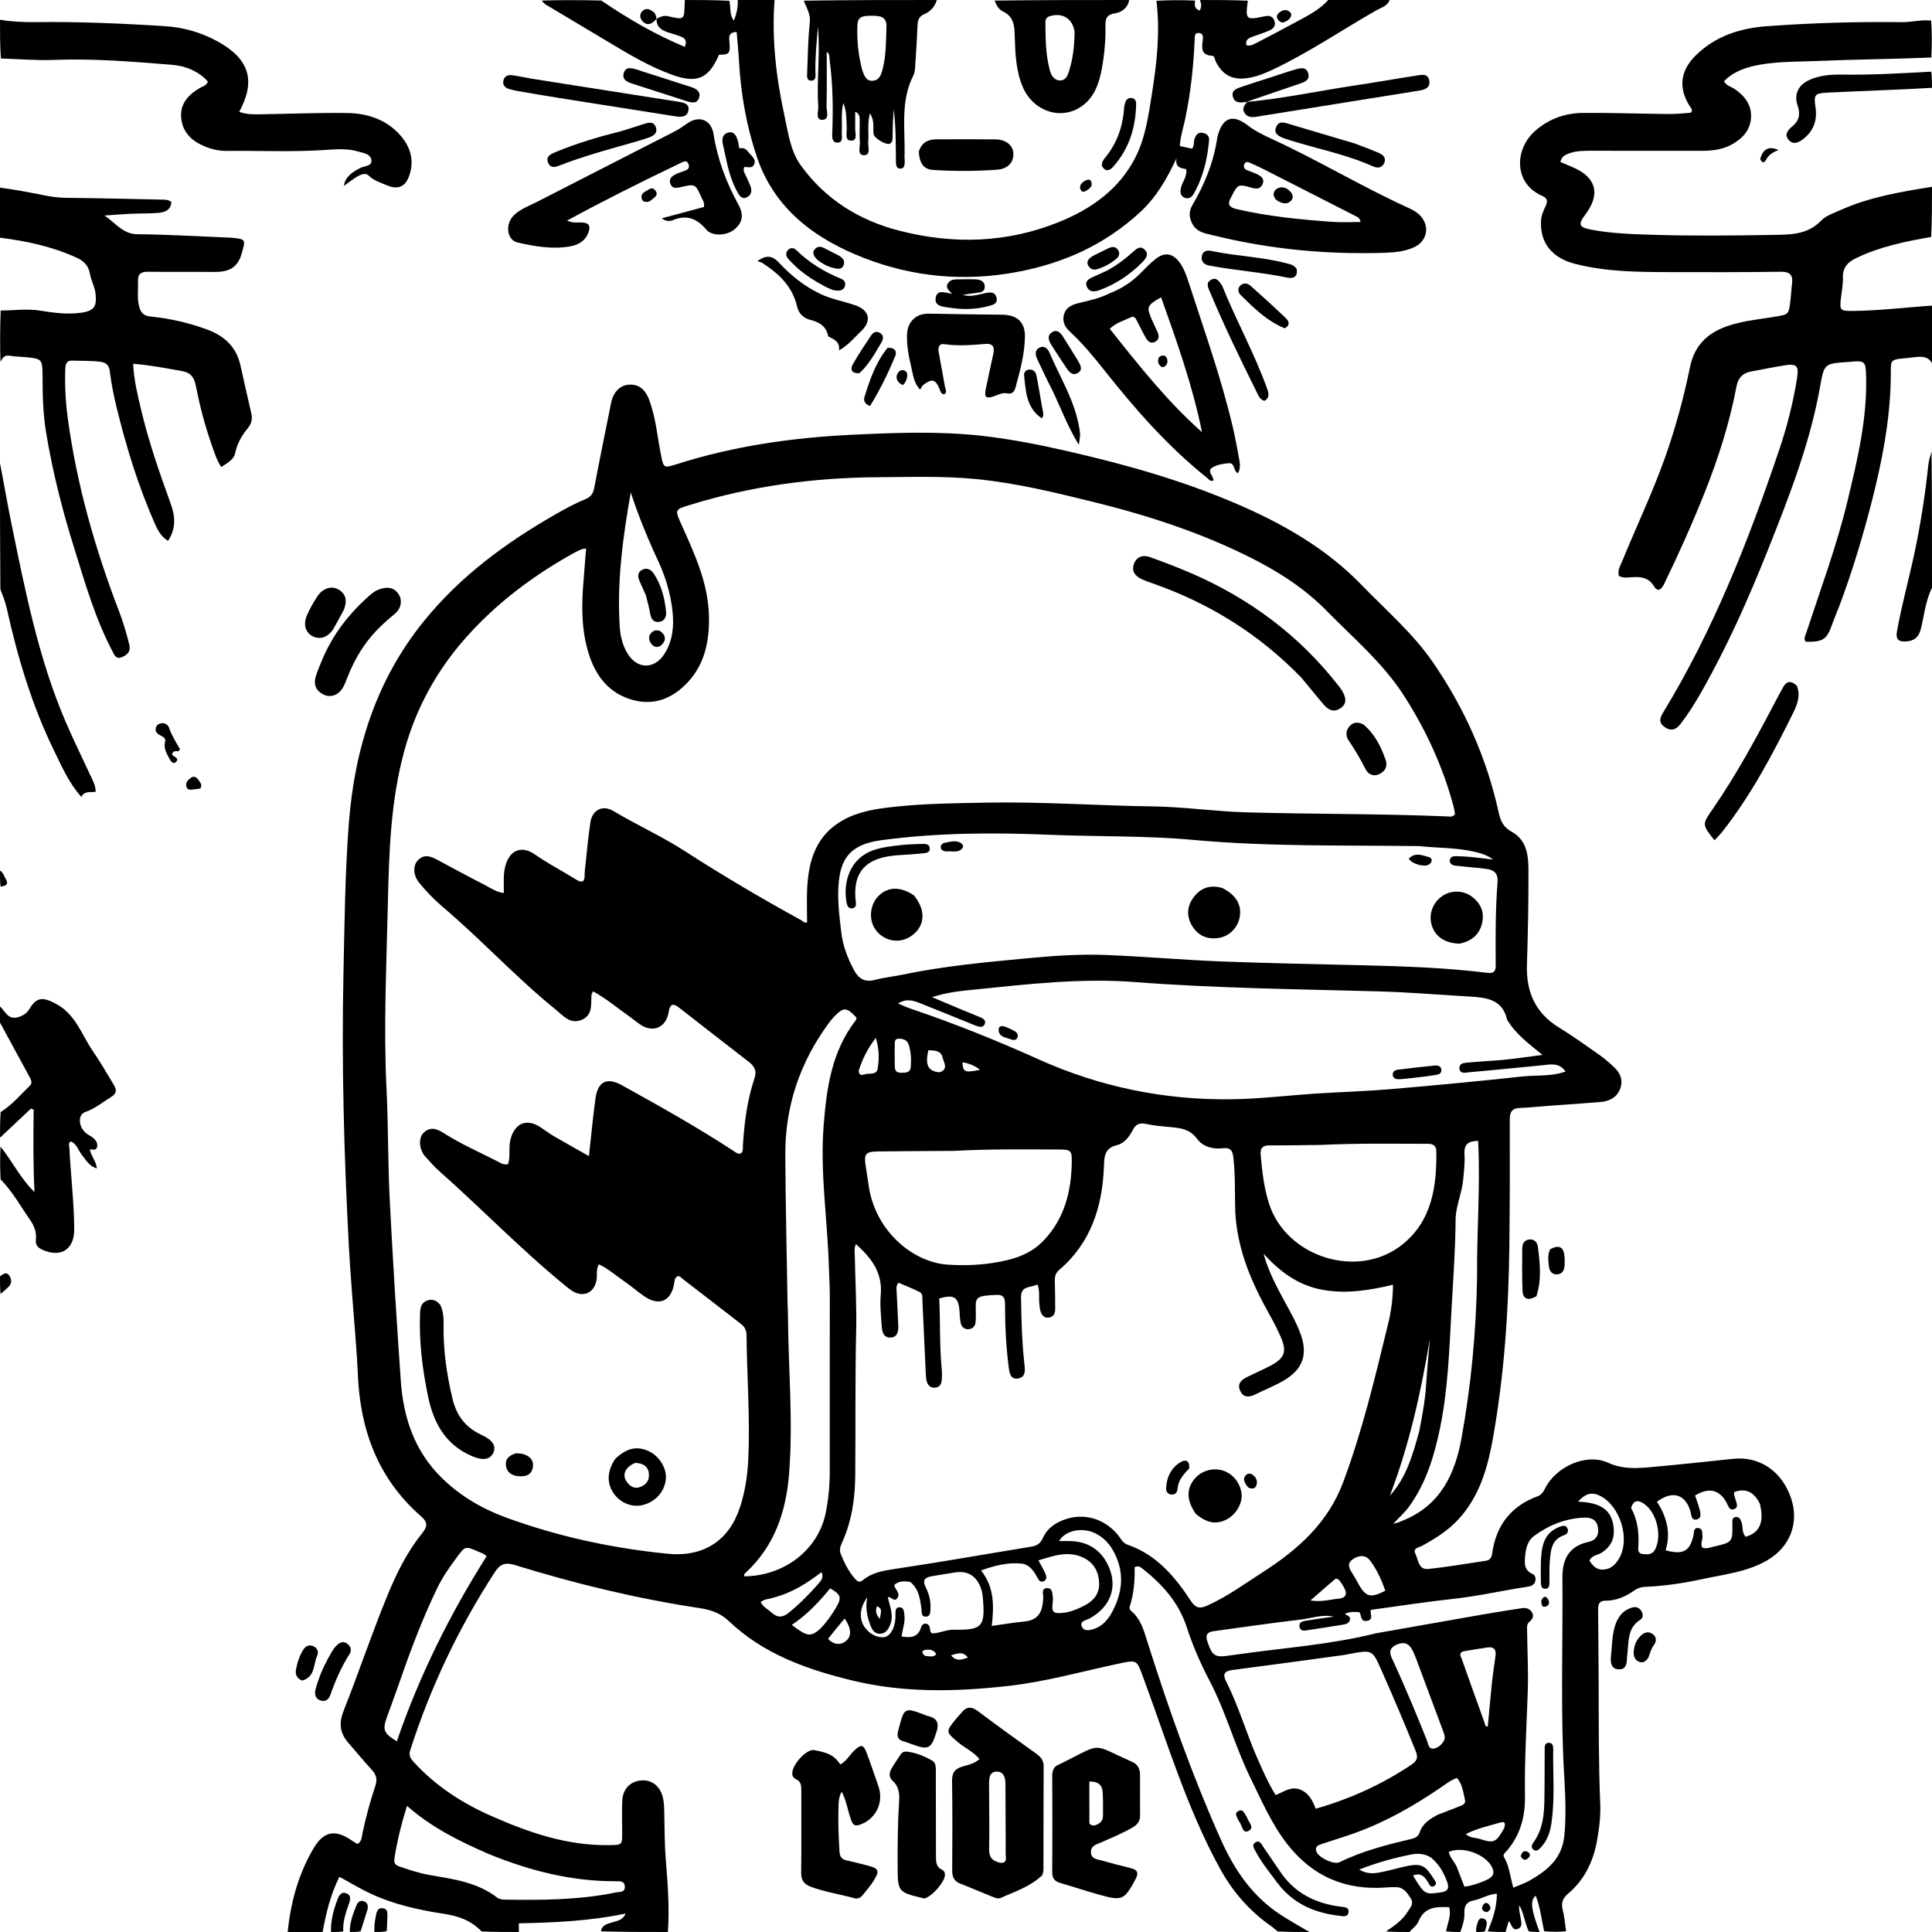 <svg width="1024" height="1024" viewBox="0 0 1024 1024" fill="none" xmlns="http://www.w3.org/2000/svg">
<path d="M152.469 1024C154.067 1008.36 158.125 993.288 166.206 979.636C171.647 970.443 177.765 969.483 186.53 975.544C187.473 976.196 188.473 976.768 189.442 977.375C191.845 976.027 191.693 973.607 192.12 971.629C193.945 963.16 196.165 954.793 198.929 946.6C200.114 943.084 199.412 940.619 197.043 938.022C192.779 933.347 188.728 928.479 184.594 923.685C180.181 918.568 179.443 913.541 182.124 906.768C190.21 886.339 197.158 865.471 205.547 845.136C210.345 833.504 215.92 822.385 223.796 812.577C226.687 808.977 226.739 806.781 223.099 803.603C200.487 783.853 190.961 758.227 189.679 728.801C189.027 713.847 187.555 698.929 186.478 683.993C185.928 676.357 185.335 668.723 184.929 661.079C182.359 612.665 180.979 564.215 182.045 515.74C182.627 489.278 182.86 462.782 184.895 436.376C187.931 397.001 199.324 360.605 224.509 329.411C243.75 305.579 267.938 287.78 294.3 272.674C299.509 269.689 304.767 266.805 310.332 264.537C313.036 263.435 314.368 261.704 314.936 258.677C317.756 243.659 320.891 228.701 323.864 213.711C325.002 207.977 328.312 204.367 333.054 203.918C338.229 203.428 341.944 206.12 344.134 212.053C347.56 221.335 348.382 231.183 350.272 240.796C351.702 248.062 351.648 248.275 358.812 245.987C389.182 236.286 420.531 231.896 452.158 230.404C474.717 229.34 497.455 228.479 520 230.949C535.537 232.65 550.923 235.73 566.188 239.219C597.014 246.264 627.35 254.846 656.441 267.47C680.63 277.967 703.163 290.918 721.693 310.065C734.654 323.458 748.91 335.653 759.569 351.171C776.266 375.481 788.067 401.94 794.36 430.78C795.329 435.218 796.914 438.505 801.286 440.888C809.026 445.107 810.097 453.14 810.117 460.879C810.163 477.697 809.847 494.522 809.305 511.332C808.842 525.672 813.719 536.89 826.269 544.587C833.646 549.111 840.689 554.189 847.777 559.169C850.489 561.074 852.995 563.303 855.435 565.557C858.902 568.76 860.45 572.739 858.632 577.291C856.837 581.783 852.918 583.699 848.349 584.088C839.226 584.865 830.084 585.431 820.951 586.101C815.802 586.479 810.662 587.025 805.507 587.244C801.445 587.417 800.208 589.298 800.219 593.267C800.278 615.763 800.254 638.262 799.984 660.756C799.57 695.26 797.215 729.634 791.041 763.622C788.288 778.777 783.855 793.46 773.026 805.251C767.532 811.234 760.77 815.435 753.736 819.31C752.086 820.219 748.666 820.435 750.184 823.529C751.737 826.695 751.812 832.104 756.927 831.586C767.18 830.548 777.353 828.728 787.559 827.235C790.006 826.878 790.616 825.229 790.934 823.021C793.045 808.382 800.898 798.261 814.872 793.092C816.917 792.335 817.967 790.858 818.899 788.964C824.578 777.429 840.658 769.974 852.325 775.279C860.297 778.903 867.736 778.251 875.544 777.561C889.967 776.287 904.359 774.668 918.765 773.191C932.792 771.752 944.682 779.979 949.407 794.394C953.605 807.197 948.781 819.881 936.784 826.93C926.052 833.236 913.755 834.446 901.925 837.03C892.004 839.197 881.931 840.636 871.756 841.075C869.667 841.165 867.874 841.821 866.193 842.999C861.601 846.216 856.65 848.436 850.904 848.421C846.936 848.41 847.015 851.245 847.035 854.006C847.126 866.336 847.267 878.666 847.313 890.997C847.393 912.647 847.251 934.297 848.153 955.941C848.438 962.759 847.59 969.585 846.316 976.295C844.269 987.078 839.584 996.557 831.1 1003.71C828.107 1006.23 827.404 1008.75 828.289 1012.36C829.156 1015.9 829.53 1019.56 830.06 1023.59C826.308 1024 822.615 1024 818.395 1023.58C817.036 1016.99 816.32 1010.79 813.958 1004.75C810.889 1007.19 811.517 1012.02 816 1024C814.286 1024 812.572 1024 810.258 1023.66C808.088 1019.03 807.807 1014.31 805.271 1009.81C804.88 1012.44 805.679 1014.43 805.959 1016.48C806.24 1018.54 807.171 1021.18 804.679 1022.26C801.487 1023.65 801.37 1020.06 799.663 1018.13C799.042 1020.32 798.521 1022.16 798 1024C794.97 1024 791.939 1024 788.554 1023.66C791.151 1017.2 793.401 1010.92 793.37 1003.7C788.718 1003.97 785.183 1006.48 781.175 1007.24C777.407 1007.95 776.002 1010.04 776.164 1013.86C776.313 1017.34 775.202 1020.72 774 1024C771.63 1024 769.259 1024 766.449 1023.62C767.237 1019.21 769.33 1015.31 768.092 1010.85C761.175 1010.55 754.925 1010.69 751.854 1018.37C750.984 1020.54 748.659 1022.14 747 1024C742.976 1024 738.951 1024 734.635 1023.7C738.988 1020.72 743.4 1017.75 746.248 1013.02C747.487 1010.96 749.523 1009.1 747.758 1006.26C745.866 1003.21 743.984 1000.27 739.861 1000.23C738.198 1000.21 736.527 1000.25 734.869 1000.38C713.106 1002.08 695.525 994.529 682.064 977.139C673.908 966.602 668.747 954.505 662.945 942.718C654.63 925.822 649.823 907.442 641.051 890.748C636.234 881.582 632.141 872.124 628.942 862.295C624.687 849.226 615.955 839.623 605.455 831.332C604.411 830.508 603.296 829.709 601.353 830.644C601.564 837.562 600.974 844.64 598.794 851.494C598.533 852.313 598.694 853.148 599.43 853.752C604.805 858.153 606.381 864.609 608.324 870.751C619.525 906.16 631.953 941.117 647.083 975.049C654.087 990.757 663.547 1004.79 678.226 1014.51C683.337 1017.9 688.734 1020.85 694 1024C688.646 1024 683.291 1024 677.286 1023.72C675.783 1022.66 675.005 1021.77 674.062 1021.12C662.437 1013.12 653.378 1002.71 646.655 990.46C629.095 958.472 618.686 923.55 606.089 889.545C602.519 879.909 603.17 879.588 593.072 881.731C573.545 885.873 554.303 891.35 534.375 893.586C506.595 896.703 479.033 897.348 451.519 890.646C427.387 884.768 404.539 876.611 386.207 859.132C381.642 854.78 376.481 853.188 370.641 852.304C337.503 847.287 305.008 839.42 273.017 829.535C267.871 827.946 265.107 828.898 262.309 833.203C243.142 862.699 228.18 894.163 217.424 927.651C216.564 930.328 217.496 931.933 219.207 933.816C230.736 946.503 244.71 955.565 260.302 962.461C280.257 971.286 300.594 978.305 322.809 977.958C329.801 977.849 329.786 977.957 329.762 971.163C329.743 965.498 329.527 959.82 329.839 954.173C330.178 948.03 334.194 944.113 339.915 943.668C345.355 943.245 349.598 946.452 351.209 952.216C351.933 954.808 352 957.462 352.068 960.137C352.28 968.456 352.182 976.769 352.845 985.095C353.874 998.029 354.898 1010.99 354 1024C342.313 1024 330.625 1024 318.54 1023.65C319.122 1019.95 322.174 1019.71 324.805 1018.8C327.109 1018.01 329.923 1017.98 331.599 1014.23C312.386 1018.23 293.707 1019.02 275 1019.4C275 1021.39 275 1022.7 275 1024C268.646 1024 262.292 1024 255.288 1023.72C249.448 1017.62 242.512 1015.46 235.158 1014.34C221.781 1012.31 208.695 1009.39 196.327 1003.61C190.781 1001.02 185.578 997.813 179.892 994.761C175.15 1004.22 172.816 1014.03 171 1024C164.979 1024 158.958 1024 152.469 1024ZM357.673 677.976C357.576 678.634 357.482 679.292 357.38 679.949C355.871 689.671 349.399 692.563 341.378 686.992C337.823 684.523 334.549 681.648 330.976 679.207C326.52 676.163 322.461 672.447 317.397 670.114C315.851 672.945 316.558 675.51 316.244 677.937C315.31 685.148 309.271 688.04 303.169 684.151C302.049 683.437 301.019 682.575 299.986 681.735C276.557 662.686 255.614 640.897 233.03 620.915C230.294 618.493 227.859 615.716 225.41 612.991C222.219 609.442 221.633 603.475 224.31 600.615C227.791 596.897 231.535 598.234 235.141 600.536C244.156 606.292 253.939 610.588 263.435 615.426C265.144 616.296 266.831 617.602 269.295 617.039C270.668 612.789 269.425 608.226 270.576 603.867C272.83 595.33 279.014 592.644 286.333 597.374C288.711 598.911 290.951 600.676 293.392 602.101C299.485 605.662 305.657 609.087 312.15 612.766C313.364 601.889 314.261 591.969 315.634 582.116C316.893 573.086 321.79 570.857 329.674 575.228C349.633 586.296 369.561 597.415 388.666 609.937C389.863 610.721 391 611.933 392.747 611.283C394.073 610.135 393.66 608.53 393.752 607.093C394.518 595.106 395.971 583.21 399.824 571.79C401.2 567.711 400.081 565.265 396.917 562.835C384.893 553.598 372.988 544.206 361.002 534.918C359.605 533.836 358.282 532.405 356.213 532.598C354.499 533.847 354.619 535.78 354.195 537.527C352.47 544.633 346.264 547.25 339.978 543.435C337.711 542.059 335.723 540.232 333.541 538.704C327.216 534.275 321.3 529.211 314.292 525.419C313.845 526.493 313.53 526.924 313.498 527.375C313.142 532.418 314.311 538.234 308.031 540.64C302.009 542.948 298.416 538.241 294.522 535.092C273.636 518.204 255.448 498.338 234.99 480.968C230.283 476.972 225.958 472.567 222.087 467.754C219.075 464.01 218.758 459.093 221.264 456.242C224.701 452.332 228.368 453.871 232.088 455.875C240.301 460.296 248.504 464.74 256.809 468.982C259.973 470.598 262.969 472.801 267.031 473.341C267.121 468.332 266.606 463.662 267.811 459.097C270.07 450.547 276.401 447.886 283.631 452.947C290.48 457.742 297.885 461.563 304.968 465.939C306.206 466.703 307.458 467.675 309.094 467.003C310.201 465.5 309.738 463.772 309.917 462.154C310.889 453.392 311.598 444.591 312.92 435.882C313.932 429.217 319.421 426.449 325.129 429.863C337.574 437.308 350.84 443.263 363.04 451.14C383.061 464.067 403.581 476.163 424.474 487.627C425.545 488.215 426.509 489.452 427.767 488.886C427.767 482.755 427.514 476.773 427.817 470.819C428.568 456.054 432.529 442.82 446.475 434.877C454.924 430.064 464.264 428.68 473.774 427.65C490.204 425.871 506.687 425.703 523.172 425.401C552.494 424.864 581.758 427.004 611.065 427.411C627.517 427.64 643.93 430.085 660.388 430.554C695.856 431.565 731.355 431.229 766.818 432.708C768.229 432.767 769.843 433.277 771.18 431.574C770.951 430.313 770.789 428.835 770.409 427.415C764.808 406.479 755.881 387.051 744.193 368.81C733.078 351.464 717.435 338.303 703.221 323.821C691.899 312.285 678.539 303.54 664.199 296.247C637.473 282.656 609.202 273.386 580.171 266.212C559.487 261.101 538.799 256.022 517.533 253.933C500.093 252.219 482.6 252.83 465.115 252.941C431.266 253.156 398.073 257.615 365.677 267.625C357.686 270.094 357.588 270.015 361.129 277.921C368.144 293.581 375.446 309.093 375.774 326.808C376.013 339.753 373.583 351.854 364.6 361.54C356.193 370.605 345.717 374.604 333.401 370.391C321.65 366.371 315.284 357.245 311.852 345.879C308.082 333.395 308.184 320.576 309.29 307.722C309.768 302.178 310.174 296.628 310.645 290.673C309.251 290.959 308.584 290.986 308.013 291.234C306.642 291.83 305.281 292.469 303.975 293.196C282.553 305.118 263.141 319.672 246.844 338.053C231.363 355.512 220.392 375.556 214.244 398.135C207.087 424.416 206.187 451.477 205.589 478.391C204.857 511.352 203.234 544.329 204.871 577.334C205.836 596.795 205.565 616.317 206.557 635.776C208.192 667.856 210.201 699.92 212.439 731.964C213.798 751.418 219.73 769.174 234.105 783.272C243.921 792.899 255.51 799.691 268.312 804.362C295.987 814.459 324.603 820.619 353.876 823.516C373.043 825.413 386.544 816.436 392.276 798.682C394.896 790.568 396.197 782.155 396.595 773.66C397.628 751.661 395.896 729.692 395.671 707.705C395.645 705.166 394.772 703.283 392.739 701.721C382.435 693.801 372.215 685.771 361.876 677.899C360.876 677.137 359.534 674.825 357.673 677.976ZM654.714 642.332C654.408 632.851 654.814 623.356 653.751 613.886C653.332 610.15 652.584 608.071 648.041 608.597C642.903 609.191 637.576 607.824 634.503 603.626C630.578 598.264 625.299 597.837 619.672 597.316C615.696 596.948 611.677 596.648 607.795 595.785C604.386 595.027 602.171 595.464 600.459 598.841C598.633 602.443 595.95 605.99 591.998 606.951C585.3 608.578 585.3 613.012 585.087 618.5C584.261 639.713 578.142 658.825 561.332 673.147C559.43 674.768 559.02 676.617 559.076 678.882C559.2 683.879 559.31 688.879 559.267 693.877C559.249 695.962 558.563 697.89 556.093 698.321C554.229 698.647 552.82 697.88 551.984 696.2C551.073 694.369 550.986 692.364 550.815 690.363C550.555 687.31 551.197 684.134 549.889 680.742C546.356 682.634 541.068 681.317 541.164 687.391C541.354 699.378 541.636 711.36 542.991 723.289C543.341 726.37 543.624 729.879 539.753 730.595C535.637 731.357 535.055 727.883 534.652 724.787C533.23 713.874 532.711 702.909 532.683 691.912C532.676 688.997 532.71 686.162 528.317 686.326C518.581 686.689 517.133 687.345 517.154 692.284C517.167 695.114 517.344 697.963 517.071 700.768C516.861 702.925 515.48 704.47 513.093 704.501C510.951 704.529 509.631 703.189 509.207 701.254C508.783 699.322 508.702 697.304 508.58 695.318C508.103 687.51 505.761 685.898 497.814 688.199C498.419 700.599 497.935 713.091 499.12 725.538C499.309 727.519 499.292 729.543 499.131 731.527C498.953 733.718 497.878 735.398 495.445 735.51C493.096 735.617 491.723 734.2 491.175 732.055C490.848 730.779 490.742 729.429 490.681 728.105C490.082 715.3 489.529 702.492 488.917 689.687C488.832 687.915 489.295 685.699 487.325 684.732C483.654 682.93 479.833 681.434 476.164 679.85C474.707 681.745 475.201 683.465 475.262 685.061C475.485 690.883 475.895 696.699 476.108 702.521C476.215 705.476 475.839 708.661 472.129 708.916C468.394 709.174 467.541 706.01 467.346 703.101C466.969 697.453 466.331 691.736 466.817 686.136C467.834 674.432 461.749 666.607 453.634 659.392C452.563 661.809 453.045 664.139 453.087 666.412C453.326 679.403 454.088 692.405 453.783 705.382C453.179 731.043 453.538 756.701 453.288 782.359C453.17 794.477 451.425 806.246 446.4 817.385C445.496 819.387 444.71 821.406 445.604 823.631C447.477 828.289 449.678 832.754 453.001 836.592C454.193 837.969 455.42 839.088 457.189 837.62C462.447 833.258 468.692 832.401 475.255 831.42C499.12 827.856 522.886 823.633 546.704 819.749C549.635 819.271 551.519 817.955 552.715 815.233C554.379 811.444 557.223 808.728 560.928 806.824C571.935 801.166 584.433 803.81 592.449 813.458C594.008 815.335 594.983 817.811 597.604 818.711C612.808 823.935 622.592 835.46 631 848.251C633.74 852.42 635.769 852.864 640.16 850.874C650.614 846.138 659.796 839.383 669.342 833.259C687.831 821.396 703.816 807.218 711.862 785.728C722.111 758.353 728.829 730.019 735.719 701.716C737.316 695.152 738.268 688.486 738.318 680.951C725.508 683.993 713.228 685.903 700.717 683.578C687.961 681.208 678.217 673.915 669.707 664.469C672.149 673.382 676.266 681.342 680.555 689.222C683.74 695.074 687.103 700.85 689.371 707.137C693.204 717.765 690.601 725.604 680.887 731.439C676.056 734.341 670.732 736.417 665.655 738.915C662.529 740.453 659.395 741.182 657.466 737.461C655.39 733.458 658.005 731.276 661.292 729.681C665.338 727.718 669.48 725.936 673.447 723.826C681.022 719.796 682.218 716.235 678.698 708.328C677.075 704.681 675.287 701.092 673.329 697.614C663.777 680.645 655.848 663.139 654.714 642.332ZM752.125 448.446C712.319 447.904 672.471 448.842 632.751 445.188C607.341 442.851 581.824 443.503 556.367 442.446C526.557 441.208 496.699 441.324 467.069 445.328C451.65 447.411 446.19 454.169 444.723 466.125C443.573 475.502 444.791 484.725 445.866 493.989C446.707 501.231 449.25 507.861 452.659 514.222C455.062 518.705 458.359 520.786 463.717 519.366C468.531 518.09 473.548 517.606 478.436 516.581C500.151 512.024 522.202 510.013 544.236 507.927C558.164 506.608 572.159 505.61 586.134 506.158C606.424 506.952 626.675 508.772 646.966 509.57C672.427 510.571 697.91 510.997 723.385 511.64C745.025 512.187 766.653 512.933 788.159 515.606C791.316 515.998 792.775 515.222 792.754 511.738C792.666 497.077 792.562 482.404 793.729 467.779C794.108 463.026 792.031 461.046 787.732 460.53C786.574 460.391 785.422 460.202 784.261 460.087C779.956 459.661 775.64 459.331 771.347 458.803C769.839 458.617 768.292 457.905 768.441 455.993C768.595 454.025 770.251 453.762 771.787 453.792C774.447 453.843 777.113 453.968 779.761 454.228C783.634 454.607 787.493 455.132 791.359 455.595C788.177 453.043 784.548 452.148 780.863 451.316C771.703 449.25 762.32 449.508 752.125 448.446ZM798.816 540.549C796.434 529.704 787.888 528.712 779.054 528.196C762.773 527.245 746.503 525.887 730.208 525.439C687.268 524.257 644.316 523.802 601.443 520.505C572.936 518.312 544.552 521.64 516.227 524.529C509.263 525.239 502.163 525.862 494.016 528.515C500.115 531.092 504.964 533.16 509.829 535.19C513.208 536.6 516.633 537.9 519.987 539.367C521.416 539.992 522.686 541.058 521.904 542.859C521.124 544.656 519.483 544.321 518.013 543.9C516.897 543.581 515.828 543.09 514.747 542.653C505.638 538.967 496.555 535.214 487.411 531.616C483.906 530.237 480.263 529.152 475.996 531.904C478.674 532.996 480.751 533.976 482.912 534.704C505.979 542.474 528.526 551.603 550.703 561.569C583.009 576.089 616.861 583.001 652.113 582.645C667.396 582.491 682.658 580.575 697.938 579.586C711.061 578.737 724.222 578.373 737.32 577.255C760.539 575.273 783.743 573.065 806.911 570.555C814.417 569.742 822.183 570.689 829.801 567.913C826.168 562.85 821.375 564.259 816.881 564.681C804.289 565.864 791.711 567.202 779.11 568.268C777.107 568.437 773.617 569.571 773.52 566.119C773.434 563.094 776.889 563.342 779.023 563.117C785.143 562.472 791.312 562.292 797.437 561.675C803.648 561.05 809.829 560.123 817.552 559.131C810.112 553.09 803.535 548.2 798.816 540.549ZM417.431 691.283C417.496 692.946 417.61 694.61 417.62 696.274C417.781 724.402 420.414 752.517 418.269 780.654C416.731 800.833 410.731 819.164 395.398 833.411C394.838 833.932 394.072 834.501 394.575 835.499C416.421 835.181 433.678 820.886 437.586 802.142C439.155 794.617 439.796 787.017 439.785 779.323C439.741 748.338 439.828 717.353 439.806 686.368C439.802 681.377 439.466 676.387 439.321 671.395C438.6 646.475 434.592 621.709 436.542 596.646C438.099 576.639 440.815 557.191 453.621 540.706C453.891 540.358 453.867 539.78 453.967 539.362C448.538 533.663 447.197 533.616 441.966 539.018C440.928 540.09 440.004 541.284 439.119 542.49C423.958 563.158 416.112 586.33 416.228 611.948C416.346 638.075 417.003 664.199 417.431 691.283ZM714.977 876.667C713.997 876.855 713.023 877.089 712.035 877.223C692.439 879.884 672.848 882.597 653.235 885.133C649.115 885.666 647.884 887.292 649.795 891.043C656.539 904.281 660.554 918.63 666.533 932.175C669.4 938.669 672.238 945.208 676.11 951.427C680.582 949.673 684.26 946.57 689.166 948.527C693.791 950.372 695.662 954.309 697.357 958.667C715.737 953.405 732.588 945.749 748.184 935.241C751.339 933.115 751.635 931.258 750.263 927.868C744.455 913.521 738.428 899.275 732.129 885.136C727.348 874.404 727.491 874.341 714.977 876.667ZM505.446 609.993C491.949 610.083 478.452 610.113 464.956 610.289C458.891 610.368 457.867 611.707 458.761 617.542C459.291 620.998 459.871 624.446 460.34 627.91C463.666 652.478 483.936 669.172 502.498 670.304C510.394 670.785 518.151 670.605 525.869 669.429C535.987 667.887 545.718 665.381 553.223 657.439C564.234 645.788 567.778 631.604 568.058 616.194C568.174 609.798 567.655 609.289 561.394 609.268C543.068 609.206 524.738 608.942 505.446 609.993ZM729.251 865.686C747.94 862.388 766.624 859.065 785.32 855.808C792.367 854.58 799.437 853.477 806.506 852.381C808.802 852.025 810.919 852.57 812.081 854.766C813.105 856.702 812.186 858.248 810.638 859.563C809.007 860.949 809.387 862.918 809.407 864.709C809.522 875.2 810.101 885.704 809.753 896.178C809.135 914.816 807.959 933.433 808.263 952.098C808.437 962.75 805.829 972.538 798.768 980.842C797.945 981.81 796.342 982.889 797.121 984.215C800.017 989.141 800.434 994.836 802.081 1000.51C805.23 999.156 808.104 998.229 810.672 996.765C820.028 991.428 827.88 985.205 829.109 973.085C830.635 958.044 828.945 943.139 828.436 928.197C827.392 897.546 828.364 866.901 828.114 836.256C828.035 826.513 831.494 819.47 841.917 817.266C845.945 816.414 847.629 813.601 846.925 809.42C846.194 805.081 842.866 804.245 839.47 804.384C829.724 804.785 820.911 808.36 813.164 814.034C809.054 817.045 808.422 822.163 808.195 827.141C808.039 830.542 809.062 832.832 812.305 834.262C813.736 834.893 814.169 836.547 813.677 838.183C813.113 840.053 811.586 840.711 809.879 840.964C796.708 842.919 783.731 845.967 770.456 847.408C755.756 849.004 741.131 851.297 726.503 853.283C726.152 855.638 728.146 858.286 724.738 859.044C720.852 859.91 721.704 856.037 720.497 854.486C717.715 854.269 715.234 854.175 712.801 855.389C713.956 856.3 715.93 856.591 715.499 858.541C715.068 860.497 713.273 860.865 711.615 861.134C705.701 862.093 699.784 863.03 693.856 863.898C691.95 864.177 689.325 864.987 688.806 862.341C688.201 859.259 691.205 859.219 693.204 858.868C697.754 858.069 702.344 857.502 706.918 856.841C700.795 855.543 695.068 857.745 689.187 858.433C673.819 860.23 658.505 862.484 643.171 864.571C639.744 865.037 638.783 866.695 639.966 870.129C642.599 877.777 643.886 878.679 651.974 877.395C653.617 877.134 655.274 876.969 656.921 876.734C680.791 873.326 704.94 871.755 729.251 865.686ZM700.183 606.835C691.019 606.934 681.854 607.109 672.689 607.094C669.221 607.088 667.884 608.525 668.172 611.933C668.917 620.744 669.918 629.524 672.628 637.972C681.72 666.322 719.688 678.351 743.1 659.766C758.931 647.201 761.557 628.97 761.282 610.101C761.246 607.621 759.852 606.246 757.097 606.244C738.437 606.233 719.774 605.879 700.183 606.835ZM782.883 676.497C782.674 652.625 784.671 628.753 783.442 604.679C778.258 604.748 775.896 606.527 776.208 611.598C776.493 616.229 775.946 620.882 775.485 625.531C774.774 632.697 771.532 639.465 771.489 646.556C771.389 663.043 770.107 679.452 769.225 695.887C768.128 716.306 767.407 736.795 763.25 756.894C760.172 771.773 755.812 786.281 746.653 798.772C744.501 801.706 741.699 804.164 738.464 807.625C740.25 807.134 740.889 807.006 741.493 806.781C742.427 806.433 743.335 806.016 744.255 805.631C763.478 797.573 771.176 781.314 774.624 762.311C779.71 734.28 782.403 705.99 782.883 676.497ZM258.975 982.63C243.732 975.993 228.848 968.717 215.701 957.135C212.678 967.034 210.406 976.016 209.028 985.234C208.682 987.55 209.615 988.543 211.643 989.251C216.834 991.066 222.042 992.793 227.471 993.749C240.092 995.971 252.92 997.531 263.547 1005.8C264.505 1006.54 266.033 1006.84 267.303 1006.85C287.137 1007.14 306.957 1007.08 326.506 1003.03C328.425 1002.63 331.416 1003.13 331.171 999.827C330.942 996.735 328.288 997.099 326.169 997.102C302.991 997.133 280.992 991.644 258.975 982.63ZM557.98 849.143C557.259 854.465 558.094 855.388 563.358 854.844C567.392 854.426 571.074 852.881 574.649 851.053C579.448 848.597 582.695 844.909 582.576 839.327C582.452 833.481 580.023 828.535 574.619 825.807C566.476 821.697 558.669 824.48 550.386 827.044C551.827 829.722 553.03 831.706 553.979 833.805C554.677 835.353 555.119 837.255 553.094 838.124C551.279 838.903 550.415 837.268 549.719 835.951C547.856 832.43 545.431 829.13 541.35 828.727C534.398 828.041 527.662 829.593 519.976 832.378C527.1 841.311 526.845 851.251 525.652 861.779C531.998 860.901 537.383 859.964 542.807 859.452C551.313 858.649 552.509 853.242 552.948 847.195C553.097 845.136 551.565 841.672 555.208 841.743C558.087 841.798 557.761 845.1 558.084 847.339C558.131 847.663 558.075 848.003 557.98 849.143ZM347.323 294.084C342.446 283.303 337.996 272.352 334.333 260.994C330.154 284.588 326.945 308.155 328.459 332.059C328.77 336.97 329.926 341.985 332.591 346.352C337.793 354.878 346.981 354.878 352.262 346.414C356.427 339.74 357.257 332.401 356.519 324.776C355.496 314.208 352.372 304.249 347.323 294.084ZM482.575 838.524C479.441 837.927 476.417 837.824 473.947 840.094C474.489 842.727 477.603 844.572 475.453 847.228C473.831 849.232 472.412 846.164 470.578 846.529C471.6 851.467 473.896 856.185 471.781 861.25C470.761 863.693 469.36 865.829 466.504 865.922C463.531 866.018 462.156 863.759 461.279 861.314C459.711 856.942 458.511 852.482 459.68 846.537C456.747 850.725 455.928 854.035 456.382 857.649C457.077 863.192 462.848 868.116 468.227 867.79C471.555 867.588 474.194 863.442 474.584 857.776C474.63 857.113 474.565 856.442 474.612 855.778C474.725 854.173 474.338 851.963 476.651 851.9C479.13 851.834 479.088 854.123 479.338 855.934C479.868 859.774 478.346 863.395 477.865 867.395C482.573 868.108 486.445 867.953 488.127 862.736C488.482 861.634 489.072 860.509 490.532 860.581C492.202 860.664 492.739 861.855 492.931 863.278C493.04 864.083 492.872 864.965 494.006 865.719C497.732 865.77 501.383 863.72 505.457 863.787C520.681 864.038 522.279 862.192 520.916 846.804C520.799 845.484 520.631 844.14 520.256 842.876C518.14 835.744 513.376 832.41 506.619 833.372C502.337 833.982 498.073 834.732 493.807 835.451C490.388 836.027 488.712 837.381 490.612 841.185C492.324 844.614 493.385 848.349 493.18 852.272C493.08 854.2 493.331 856.847 490.589 856.854C488.029 856.861 488.662 854.359 488.387 852.612C487.616 847.711 487.283 842.609 482.575 838.524ZM210.042 896.426C208.396 900.964 206.747 905.501 205.103 910.04C202.629 916.87 203.317 918.66 210.333 922.917C222.207 888.266 238.373 855.753 257.868 824.903C256.672 823.399 254.977 823.047 253.486 822.392C246.584 819.355 246.588 819.388 242.092 825.461C238.322 830.553 234.656 835.723 231.883 841.434C223.359 858.985 216.667 877.274 210.042 896.426ZM932.767 797.017C929.62 790.678 925.273 788.666 919.241 790.778C918.75 792.15 919.522 793.337 919.815 794.604C920.243 796.448 921.742 798.829 919.152 799.841C916.544 800.86 916.023 798.059 915.119 796.424C911.302 789.517 905.785 788.187 898.417 792.634C899.179 794.927 900.09 797.235 900.695 799.622C901.21 801.654 902.192 804.471 899.5 805.271C896.348 806.208 896.518 802.913 895.968 801.043C893.289 791.942 886.451 789.813 878.215 795.949C883.33 803.832 885.747 812.396 882.79 821.687C892.16 824.281 895.807 822.152 897.627 813.489C897.953 811.933 897.613 809.693 900.016 809.871C902.525 810.057 902.17 812.311 902.348 814.117C902.553 816.193 901 818.298 902.343 820.296C904.522 821.128 906.406 820.156 908.314 819.724C918.343 817.455 918.357 817.433 918.182 807.157C918.157 805.717 918.196 804.333 919.878 804.063C921.748 803.763 922.464 805.242 923.003 806.68C923.957 809.225 923.052 812.362 925.264 814.507C932.686 812.374 935.174 806.867 932.767 797.017ZM762.361 961.718C766.087 960.285 769.824 958.882 773.531 957.405C775.076 956.789 777.002 956.092 776.47 953.99C775.476 950.064 775.291 945.773 772.158 942.378C768.829 943.54 766.233 945.653 763.521 947.502C749.309 957.195 734.448 965.664 718.213 971.512C712.43 973.595 706.528 975.345 700.702 977.311C698.785 977.957 696.694 978.652 697.759 981.461C698.953 984.61 706.985 988.49 709.992 987.012C722.197 981.014 735.247 977.706 748.369 974.591C750.283 974.137 751.737 973.245 752.397 971.295C753.959 966.675 757.574 964.107 762.361 961.718ZM750.505 878.943C750.252 878.329 749.988 877.72 749.748 877.102C747.479 871.273 744.85 869.692 740.16 871.751C734.665 874.163 737.399 878.109 738.895 881.399C745.082 895.001 750.863 908.767 756.378 922.651C757.048 924.339 757.157 927.188 759.833 926.784C762.095 926.442 764.056 924.82 765.259 922.719C766.276 920.943 765.48 919.132 764.852 917.435C760.192 904.831 755.489 892.243 750.505 878.943ZM588.57 856.005C594.762 845.264 596.456 834.262 590.505 822.81C588.216 818.406 585.013 814.886 580.52 812.686C573.634 809.315 564.585 811.077 561.326 816.813C563.74 816.813 565.871 816.722 567.992 816.829C576.497 817.257 582.962 821.184 586.869 828.724C592.858 840.281 589.076 851.463 577.485 857.843C575.72 858.815 571.965 859.141 573.486 862.288C574.726 864.853 577.865 864.076 580.261 863.211C583.665 861.981 586.193 859.606 588.57 856.005ZM775.418 875.271C772.959 876.341 774.327 878.039 774.829 879.46C778.808 890.73 782.827 901.985 786.903 913.22C787.16 913.927 787.048 915.328 788.564 915.071C789.296 907.259 789.954 899.495 790.775 891.748C791.282 886.968 792.074 882.219 792.672 877.448C793.073 874.258 791.703 872.701 788.396 873.189C784.297 873.793 780.203 874.426 775.418 875.271ZM758.66 984.697C755.272 982.438 751.687 982.181 747.705 982.972C738.647 984.771 729.836 987.237 720.41 990.898C724.589 993.397 728.079 993.026 731.425 992.407C735.991 991.561 740.457 990.184 745.004 989.215C753.277 987.452 755.263 988.499 759.785 995.608C760.789 997.187 762.022 998.467 760.087 999.643C758.361 1000.69 757.653 998.949 756.859 997.595C755.12 994.633 752.947 992.35 748.917 994.106C755.225 1004.34 755.203 1004.18 763.653 1003C767.736 1002.43 768.182 1000.57 766.927 997.199C765.22 992.611 762.981 988.414 758.66 984.697ZM849.173 822.766C847.138 824.345 843.896 824.006 842.454 827.148C844.127 829.831 846.149 832.13 849.775 831.93C853.855 831.706 856.426 829.088 858.283 825.787C864.096 815.451 858.699 798.193 848.061 792.809C843.802 790.654 840.288 791.526 836.42 795.888C845.742 796.394 853.473 798.469 855.091 808.313C855.99 813.787 854.947 818.959 849.173 822.766ZM752.181 758.716C753.808 750.573 755.335 742.427 755.858 734.107C756.374 725.891 757.202 717.696 757.893 709.491C753.125 737.857 747 765.785 736.649 792.75C745.339 783.25 748.69 771.403 752.181 758.716ZM772.147 989.559C773.499 993.063 774.851 996.566 776.175 999.999C780.509 999.437 786.349 997.371 789.061 995.807C791.792 994.23 792.135 992.311 790.757 989.591C787.279 982.722 775.214 978.373 767.896 981.531C768.352 984.43 770.684 986.348 772.147 989.559ZM434.753 863.296C438.112 859.815 440.891 855.898 443.312 851.727C446.204 846.746 445.659 845.042 439.989 841.871C434.089 849.064 427.699 855.912 419.671 861.228C427.801 867.478 429.706 867.768 434.753 863.296ZM864.52 799.245C867.872 805.413 868.74 812.049 868.385 818.96C868.289 820.825 867.747 823.304 870.645 823.666C873.279 823.994 875.9 824.099 877.399 820.97C880.906 813.652 878.091 801.696 871.44 797.092C868.809 795.272 865.999 794.445 864.52 799.245ZM410.098 846.734C407.846 847.611 405.171 847.356 403.159 849.19C404.524 851.769 407.01 852.95 408.959 854.696C412.013 857.433 414.768 857.522 418.117 854.756C423.919 849.965 429.218 844.723 434.084 839.018C435.32 837.568 436.639 836.041 435.441 833.252C427.749 839.1 419.99 844.145 410.098 846.734ZM720.732 840.789C724.28 846.466 726.872 846.969 734.249 843.084C732.218 837.388 729.764 831.782 726.023 826.967C723.631 823.886 720.063 824.405 717.042 826.423C713.871 828.541 714.934 831.111 716.644 833.71C718.005 835.778 719.134 838 720.732 840.789ZM474.233 563.172C474.437 565.527 473.605 568.59 477.529 568.58C479.651 568.574 482.351 568.703 482.654 565.857C483.094 561.735 482.883 557.528 481.589 553.539C480.819 551.167 478.431 550.462 476.323 550.525C473.602 550.608 474.35 553.121 474.261 554.789C474.129 557.271 474.228 559.765 474.233 563.172ZM455.15 567.39C455.28 571.059 457.98 569.34 459.477 569.163C461.581 568.914 464.672 569.556 465.171 566.428C465.981 561.351 466.1 556.228 464.199 550.117C459.729 555.865 457.218 561.168 455.15 567.39ZM710.061 837.815C709.355 837.026 708.403 836.322 707.498 837.08C703.457 840.46 699.518 843.962 694.56 848.275C700.68 849.226 704.968 847.73 709.312 847.357C713.407 847.006 714.339 844.801 712.288 841.291C711.706 840.295 711.087 839.32 710.061 837.815ZM797.263 968.911C797.746 967.173 798.197 965.114 795.329 965.952C789.223 967.737 782.918 969.028 776.93 972.099C779.245 974.3 781.943 973.93 784.242 974.663C791.945 977.119 792.913 976.641 797.263 968.911ZM497.954 568.346C503.032 566.711 500.119 562.977 499.57 560.457C498.739 556.638 495.132 556.82 492.033 556.657C490.288 564.501 491.768 567.762 497.954 568.346ZM438.904 868.658C441.599 871.489 445.002 872.237 448.033 870.022C451.612 867.406 451.296 863.132 447.683 857.833C444.77 861.303 441.93 864.685 438.904 868.658ZM519.434 566.983C516.69 564.858 513.608 563.583 510.123 563.029C510.43 568.274 511.334 568.694 519.434 566.983ZM512.967 878.591C510.572 875.162 507.618 876.281 504.075 877.324C506.783 880.824 509.801 879.598 512.967 878.591ZM490.304 877.705C492.283 877.643 494.486 878.753 496.248 876.752C495.007 874.486 493.014 874.235 491.049 874.41C489.106 874.582 487.672 875.378 490.304 877.705ZM464.79 851.357C463.747 854.024 464.581 856.194 466.411 858.109C466.355 855.615 468.446 852.701 464.79 851.357Z" fill="black"/>
<path d="M1024 192.531C1022.05 188.797 1018.42 188.886 1014.65 189.338C1000.13 191.075 1002.48 188.876 1002.12 202.326C1001.55 223.907 997.432 244.911 992.088 265.772C987.333 284.336 981.813 302.631 975.112 320.575C973.831 324.007 972.351 327.366 971.129 330.817C968.24 338.981 966.258 340.342 957.048 340.13C955.825 338.506 956.849 336.939 957.34 335.444C964.914 312.375 973.415 289.569 979.115 265.949C984.379 244.137 989.677 222.238 989.079 199.502C988.867 191.416 988.463 191.018 980.462 191.774C980.13 191.805 979.799 191.836 979.466 191.859C966.983 192.704 966.857 192.681 964.72 204.755C959.436 234.622 948.485 262.669 937.355 290.663C926.889 316.985 915.437 342.848 901.348 367.472C898.12 373.114 894.672 378.612 890.688 383.761C888.26 386.9 885.534 387.709 882.105 385.213C878.655 382.702 880.097 379.958 881.687 377.344C908.138 333.828 926.658 286.787 942.898 238.784C947.102 226.359 950.39 213.574 952.449 200.55C953.508 193.855 952.356 192.608 945.758 193.664C939.848 194.609 933.981 195.817 928.092 196.892C923.632 197.707 921.226 200.325 920.377 204.817C916.718 224.181 910.745 242.875 903.48 261.153C896.96 277.557 889.708 293.648 882.006 309.533C880.732 312.159 878.815 314.229 876.643 310.721C873.769 306.078 869.697 305.585 864.979 305.927C862.695 306.092 860.324 306.538 858.023 305.209C857.189 302.237 858.856 299.782 859.891 297.238C867.359 278.889 875.953 261.006 882.571 242.306C888.075 226.754 892.406 210.87 895.692 194.717C897.719 184.756 903.246 177.973 912.555 173.994C921.589 170.134 931.292 169.487 940.778 167.853C947.999 166.61 948.065 166.848 948.955 159.37C949.309 156.399 949.438 153.4 949.811 150.432C950.397 145.776 948.747 143.969 943.767 144.039C923.944 144.317 904.115 144.278 884.288 144.222C867.635 144.174 850.94 144.022 834.688 139.814C822.19 136.577 816.072 128.263 816.789 116.808C816.962 114.037 818.075 111.637 819.206 109.253C820.442 106.649 820.192 105.012 817.309 103.76C802.208 97.203 802.678 79.121 813.549 69.471C820.918 62.929 829.611 59.919 839.158 59.847C854.307 59.732 869.461 60.301 884.615 60.438C888.574 60.474 892.537 59.981 896.175 59.752C896.969 58.79 896.865 58.132 896.475 57.575C889.467 47.571 890.071 37.962 898.768 29.379C909.111 19.17 922.154 14.963 936.285 13.911C960.209 12.131 984.177 11.444 1008.17 11.746C1013.17 11.809 1018.07 10.313 1023.55 10.921C1024 17.355 1024 23.709 1023.64 30.487C1003.15 31.345 983.025 31.464 962.928 32.334C951.489 32.829 939.909 32.405 928.652 35.166C923.024 36.547 917.824 38.845 913.739 43.062C915.165 45.559 917.336 45.846 918.967 46.917C924.422 50.5 928.336 55.176 928.096 61.989C927.849 68.998 923.535 73.501 917.629 76.716C912.624 79.441 907.158 79.924 901.65 79.937C882.162 79.981 862.673 79.905 843.185 79.899C839.354 79.897 835.514 79.922 831.83 81.232C829.628 82.015 827.605 82.97 827.062 85.848C829.398 86.847 831.518 87.759 833.643 88.66C846.017 93.907 848.433 102.945 840.313 113.623C836.196 119.037 836.801 120.486 843.659 121.778C854.659 123.849 865.857 124.136 876.95 124.466C897.586 125.08 918.259 124.892 938.907 124.515C948.198 124.345 957.838 124.75 965.296 116.894C967.793 114.265 971.836 113 975.315 111.425C990.801 104.415 1007.4 101.694 1024 99C1024 107.688 1024 116.375 1023.57 125.566C1009.61 128.031 996.305 130.761 983.869 136.759C979.497 138.868 976.635 141.636 976.783 147.014C976.888 150.804 976.124 154.622 975.688 158.421C975.015 164.284 975.471 164.819 981.218 164.802C995.537 164.759 1009.74 162.905 1024 162C1024 172.021 1024 182.042 1024 192.531Z" fill="black"/>
<path d="M410.533 0C408.978 20.75 411.369 41.154 415.797 61.403C417.785 70.491 418.915 80.044 424.494 87.728C437.498 105.637 455.217 116.759 476.599 122.261C505.327 129.654 533.791 128.793 561.277 117.681C578.465 110.731 593.546 100.127 602.119 82.771C607.179 72.528 608.719 61.126 610.491 50.001C613.078 33.758 614.998 17.378 612.941 0.429C619.689 2.98023e-08 626.376 2.98023e-08 633.408 0.317C633.081 2.859 633.154 4.718 635.848 5.577C637.107 3.476 636.613 1.738 636.001 0C644.355 0 652.71 -2.98023e-08 661.381 0.371C660.036 10.375 660.379 10.715 669.772 8.748C669.935 8.713 670.097 8.677 670.26 8.641C672.629 8.126 674.639 8.482 675.494 11.091C676.353 13.713 674.828 15.298 672.71 16.207C669.812 17.452 666.773 18.364 663.813 19.469C661.735 20.244 659.852 21.206 660.676 23.997C662.906 24.524 664.53 23.468 666.09 22.668C673.043 19.1 679.949 15.437 686.824 11.719C692.947 8.407 699.238 5.316 704.001 0C714.689 0 725.376 0 736.533 0C735.366 3.304 731.852 4.114 729.046 5.722C711.002 16.064 693.747 27.787 674.912 36.747C670.539 38.828 666.087 40.674 661.253 41.385C653.299 42.556 648.133 39.876 644.448 32.794C643.858 31.659 643.94 29.649 642.45 29.563C636.207 29.204 637.023 25.089 637.523 20.973C637.709 19.443 637.609 17.728 635.611 17.503C633.03 17.213 633.264 19.29 633.197 20.91C632.611 35.063 631.092 49.113 628.188 62.981C627.206 67.669 625.629 72.234 625.329 77.4C627.555 77.88 629.712 78.345 631.826 78.8C633.205 77.113 632.536 75.106 633.193 73.414C633.908 71.575 634.873 70.084 637.152 70.378C639.435 70.671 641.06 72.019 640.852 74.321C639.942 84.35 637.678 94.041 632.611 102.872C631.661 104.528 629.977 105.612 627.947 104.843C625.619 103.961 625.467 101.891 625.871 99.812C626.528 96.432 629.363 93.666 628.695 89.613C625.593 89.225 622.649 88.4 623.637 83.778C618.581 94.577 612.994 104.428 604.351 112.399C585.557 129.729 563.578 139.668 538.418 144.279C510.848 149.332 483.995 146.755 458.456 136.939C432.74 127.055 410.663 111.22 401.249 83.42C395.697 67.024 392.653 49.931 391.697 32.55C391.417 27.45 390.885 22.364 390.444 16.983C385.957 17.067 386.377 19.693 386.629 22.434C387.169 28.311 386.42 29.125 381.107 28.968C375.662 41.662 369.5 44.433 356.245 39.638C344.291 35.312 333.402 28.824 322.548 22.303C312.279 16.132 301.966 10.034 291.691 3.873C290.136 2.941 288.401 2.206 287.184 0.287C297.355 2.98023e-08 307.71 0 318.709 0.287C333.083 10.067 347.441 18.375 362.955 24.84C364.375 21.411 362.851 20.162 360.88 19.385C358.563 18.471 356.137 17.837 353.769 17.05C350.344 15.912 347.813 14.031 348.015 9.964C348.004 9.983 347.978 10.02 348.299 9.869C350.335 8.628 352.075 8.131 354.194 8.617C362.713 10.573 362.722 10.521 362.862 1.958C362.873 1.304 362.953 0.652 363.001 0C370.689 0 378.376 2.98023e-08 386.614 0.431C387.39 4.151 386.527 7.645 388.934 10.897C390.46 7.163 391.226 3.676 391.001 0C397.356 0 403.71 0 410.533 0Z" fill="black"/>
<path d="M0 99.469C7.511 100.441 15.033 101.832 22.53 103.342C26.612 104.165 30.663 104.798 34.871 104.844C51.679 105.027 68.484 105.432 85.29 105.792C87.091 105.831 88.981 105.65 90.832 107.021C90.607 111.444 87.296 112.542 83.784 112.838C78.979 113.242 74.13 113.096 69.306 113.309C65.165 113.492 61.032 113.848 55.379 114.231C61.683 118.585 65.226 124.101 72.967 124.152C88.271 124.253 103.569 125.227 118.87 125.84C120.201 125.893 121.538 125.893 122.863 126.013C130.524 126.708 130.129 127.14 128.133 134.285C125.83 142.533 120.528 144.231 113.211 144.138C101.726 143.992 90.236 144.237 78.754 144.027C74.739 143.954 72.941 145.078 73.13 149.344C73.329 153.812 72.572 158.286 73.822 162.75C74.706 165.91 76.358 167.422 79.704 167.76C90.008 168.801 100.031 171.041 109.797 174.662C118.928 178.048 125.168 183.783 127.388 193.431C129.366 202.022 131.188 210.649 133.225 219.226C133.951 222.286 133.187 224.714 131.259 227.064C128.167 230.835 125.742 234.98 124.744 239.844C123.945 243.743 120.634 245.215 117.273 247.533C114.539 243.324 113.225 238.682 111.693 234.27C108.307 224.522 105.772 214.499 103.77 204.377C102.928 200.115 101.155 197.524 96.665 196.718C88.194 195.197 79.753 193.556 70.584 192.798C70.965 201.475 72.946 209.308 74.796 217.157C78.813 234.194 84.58 250.696 90.523 267.118C93.013 274.001 93.259 280.297 89.056 286.66C85.828 284.743 83.946 281.731 82.439 278.354C73.461 258.233 67.012 237.287 61.792 215.92C60.249 209.606 59.023 203.247 58.183 196.818C57.778 193.712 56.466 192.193 53.221 191.761C48.231 191.099 43.243 191.321 38.256 191.13C35.262 191.016 34.693 193.06 34.608 195.411C34.296 204.073 34.736 212.756 35.879 221.294C40.606 256.604 50.306 290.637 63.042 323.855C65.246 329.602 66.997 335.51 68.486 341.506C69.459 345.427 67.421 347.185 64.447 348.356C61.281 349.602 60.467 346.822 59.422 344.836C50.367 327.634 45.126 309.016 39.352 290.596C33.023 270.405 27.85 249.933 24.402 229.045C22.714 218.824 22.556 208.509 22.541 198.175C22.53 190.642 21.892 190.102 14.421 189.375C11.276 189.068 8.094 189.025 4.983 188.527C2.369 188.109 1.389 189.632 0.224 191.742C0 182.979 -5.96046e-08 173.958 0.359 164.575C7.47 164.591 14.202 163.529 21.006 164.598C28.313 165.747 35.628 166.843 43.209 165.72C50.039 164.708 51.397 162.264 50.628 155.556C50.219 151.99 48.276 148.621 47.652 145.053C46.902 140.772 44.423 138.33 40.745 136.642C27.788 130.694 14.056 127.731 0 126C0 117.313 0 108.625 0 99.469Z" fill="black"/>
<path d="M0 10.469C6.188 11.495 12.522 11.813 18.819 11.727C41.645 11.418 64.423 12.422 87.189 13.841C97.305 14.472 106.855 17.22 115.704 22.165C132.218 31.394 135.688 42.867 126.792 59.291C130.151 60.518 133.599 60.644 137.013 60.596C152.662 60.376 168.315 59.688 183.956 59.902C194.699 60.048 204.711 63.268 212.144 71.69C217.417 77.664 219.599 84.618 217.096 92.539C215.026 99.089 210.987 100.765 204.894 98.153C201.559 96.725 198.183 95.771 195.404 93.07C193.569 91.287 190.895 92.64 188.891 93.855C186.658 95.209 184.615 96.875 182.285 98.553C182.801 94.455 185.619 91.654 191.168 88.932C193.266 87.903 197.089 88.125 196.864 85.069C196.606 81.566 192.722 81.175 189.943 80.335C183.917 78.512 177.674 79.152 171.564 79.537C154.418 80.617 137.27 79.814 120.125 79.984C115.268 80.032 110.559 78.729 106.187 76.519C99.881 73.332 96.037 68.17 95.968 61.122C95.902 54.286 100.358 49.917 105.928 46.596C107.311 45.771 109.2 45.661 110.188 43.247C105.218 37.666 98.328 34.934 91.192 34.354C70.306 32.655 49.405 30.93 28.378 31.758C19.254 32.117 10.083 31.283 0.467 30.996C5.96046e-08 24.313 0 17.625 0 10.469Z" fill="black"/>
<path d="M6.97374e-06 533.45C2.826 535.869 4.154 541.012 10.094 538.974C12.648 538.098 14.402 536.833 15.762 534.532C19.566 528.098 23.193 528.626 29.523 531.964C40.301 537.646 43.258 548.635 49.421 557.426C53.335 563.008 56.644 569.015 60.22 574.834C61.952 577.653 62.027 579.541 58.571 581.64C54.189 584.3 50.328 587.665 45.278 589.349C41.034 590.763 41.501 597.521 45.891 600.821C47.083 601.716 48.498 602.335 49.61 603.31C50.888 604.429 51.778 605.929 51.505 607.727C51.158 610.011 49.049 609.173 47.614 609.226C48.304 612.933 51.011 615.404 51.346 619.319C47.348 618.129 45.692 615.015 43.603 612.423C41.59 609.926 40.821 606.364 37.578 604.96C35.948 605.952 36.705 607.183 36.758 608.266C37.462 622.732 39.269 637.132 39.34 651.637C39.391 662.32 32.122 666.834 22.378 662.348C19.861 661.19 18.697 659.625 19.01 656.969C19.49 652.893 17.969 649.437 15.723 646.231C10.775 639.168 6.637 631.521 0.317 625.108C6.94394e-06 619.312 6.98864e-06 613.624 0.245 607.701C6.48 615.416 10.785 624.606 18.269 631.759C17.559 617.088 17.647 602.627 17.843 588.164C17.376 587.965 16.91 587.766 16.443 587.567C10.962 592.711 5.481 597.856 9.0003e-06 603C7.0003e-06 598.643 7.00355e-06 594.287 0.348 589.41C6.669 585.436 10.972 580.092 15.858 575.414C17.124 574.202 16.68 572.678 15.913 571.268C10.602 561.515 5.303 551.757 0 542C7e-06 539.3 6.97374e-06 536.6 6.97374e-06 533.45Z" fill="black"/>
<path d="M496.531 0C495.545 3.319 493.373 6.026 489.977 7.442C487.268 8.572 486.404 10.509 486.305 13.305C486.076 19.786 485.67 26.262 485.211 32.732C485.034 35.214 485.129 37.982 484.059 40.091C477.023 53.956 479.905 68.804 479.402 83.313C479.379 83.975 479.549 84.643 479.532 85.306C479.485 87.145 479.555 89.456 477.075 89.394C475.021 89.342 474.857 87.169 474.849 85.506C474.803 76.365 474.827 67.224 473.716 57.931C473.551 60.478 473.338 63.023 473.234 65.573C473.132 68.069 473.157 70.569 473.095 73.066C473.065 74.259 472.865 75.449 471.739 76.122C469.943 77.195 463.329 73.311 463.023 71.091C462.572 67.817 463.808 64.271 461.048 60.045C459.637 65.825 460.572 70.598 460.168 75.252C459.947 77.8 461.747 82.273 457.92 82.257C454.132 82.24 455.991 77.738 455.759 75.225C455.425 71.591 455.74 67.902 455.657 64.24C455.618 62.529 456.043 60.532 453.275 59.224C453.275 62.469 453.293 65.363 453.269 68.256C453.25 70.609 454.577 74.405 451.371 74.534C447.574 74.686 448.903 70.59 448.791 68.205C448.576 63.62 448.837 59.004 446.992 54.596C445.659 59.74 446.447 64.971 446.159 70.142C446.041 72.245 447.158 75.706 443.698 75.587C440.687 75.483 441.055 72.168 441.139 69.927C441.618 57.111 441.401 44.329 439.7 31.6C439.535 30.363 440.063 28.928 438.175 27.442C438.175 37.343 438.324 46.73 438.079 56.108C438.011 58.731 439.911 63.439 435.82 63.513C432.014 63.582 433.875 58.974 433.701 56.476C432.75 42.77 434.796 29.037 433.538 14.108C432.796 22.927 432.002 30.524 432.189 38.188C432.235 40.041 432.731 42.85 429.811 42.741C427.377 42.65 427.751 40.06 427.821 38.324C428.174 29.51 428.255 20.658 429.221 11.907C429.715 7.43 427.509 4.312 426.02 0.355C449.354 -2.98023e-08 472.708 0 496.531 0ZM457.042 37.343C458.115 39.95 458.951 43.063 462.552 42.803C466.209 42.538 467.076 39.477 467.845 36.483C469.722 29.179 469.57 21.714 469.847 14.265C470.045 8.947 466.711 8.422 462.745 8.36C456.082 8.256 454.555 9.175 454.408 13.969C454.176 21.605 454.894 29.165 457.042 37.343Z" fill="black"/>
<path d="M598.531 0C597.706 4.054 594.809 6.532 590.761 7.104C586.857 7.656 585.829 9.782 585.909 13.254C586.085 20.934 585.4 28.569 584.053 36.117C582.715 43.612 580.362 50.882 574.121 55.725C563.192 64.208 547.66 59.425 542.001 45.92C538.471 37.495 538.112 28.407 537.841 19.434C537.674 13.889 537.523 8.857 531.514 6.045C529.515 5.109 528.132 2.877 527.148 0.307C550.687 0 574.375 0 598.531 0ZM569.55 16.923C568.595 9.922 563.267 6.543 556.474 8.545C554.701 9.067 554.073 10.295 554.088 11.891C554.168 20.378 554.18 28.888 556.412 37.165C557.175 39.994 558.644 42.696 562.033 42.625C565.035 42.562 565.955 39.809 566.688 37.449C568.673 31.058 569.468 24.466 569.55 16.923Z" fill="black"/>
<path d="M4.5123e-09 245.469C2.059 256.087 3.942 267.21 6.208 278.254C13.461 313.6 20.426 349.045 34.742 382.447C38.802 391.922 43.385 401.172 47.707 410.535C49.008 413.352 50.664 416.073 50.727 419.643C47.912 420.123 44.827 418.979 43.148 422.396C36.464 414.959 32.812 406.359 28.746 398.059C16.901 373.875 9.286 348.267 3.498 322.052C2.786 318.829 1.441 315.746 0.195 312.299C-8.9407e-07 289.979 -9.95488e-07 267.958 4.5123e-09 245.469Z" fill="black"/>
<path d="M1024 46.549C1005.37 47.672 986.736 48.157 968.124 49.121C961.653 49.456 961.311 50.492 962.262 56.892C963.278 63.735 961.218 69.436 955.738 73.704C953.419 75.511 950.523 76.918 948.119 74.258C945.578 71.449 947.504 68.969 949.871 67.065C953.633 64.038 954.339 60.465 952.778 55.943C950.679 49.858 953.217 44.929 959.187 42.293C964.675 39.87 970.507 39.443 976.323 39.539C991.989 39.798 1007.6 38.85 1023.61 37.984C1024 40.699 1024 43.399 1024 46.549Z" fill="black"/>
<path d="M1024 311.531C1020.47 318.723 1019.87 326.27 1018.06 333.468C1017 337.662 1014.64 339.667 1010.43 339.961C1006.38 340.246 1004.63 339.072 1005.45 334.527C1007.97 320.441 1011.86 306.671 1014.8 292.687C1018.03 277.386 1020.4 261.955 1022.06 246.408C1022.3 244.119 1023.03 241.882 1023.77 239.311C1024 263.02 1024 287.041 1024 311.531Z" fill="black"/>
<path d="M175.438 1024C175.25 1018 176.766 1012.28 178.887 1006.72C179.665 1004.67 180.831 1002.47 183.543 1003.47C186.222 1004.47 185.727 1006.77 184.98 1008.94C183.37 1013.61 181.619 1018.26 181.925 1023.67C179.958 1024 177.917 1024 175.438 1024Z" fill="black"/>
<path d="M185.429 1024C185.299 1019.13 187.049 1014.65 188.789 1010.18C189.507 1008.33 190.832 1006.91 192.992 1007.77C195.034 1008.59 195.262 1010.45 194.678 1012.39C193.578 1016.03 192.432 1019.67 191.153 1023.65C189.286 1024 187.571 1024 185.429 1024Z" fill="black"/>
<path d="M198.436 1024C198.346 1021.38 198.528 1018.73 199.095 1016.16C199.567 1014.02 199.7 1010.97 202.947 1011.41C205.879 1011.8 205.291 1014.56 205.29 1016.64C205.289 1018.79 205.099 1020.93 204.995 1023.54C202.956 1024 200.915 1024 198.436 1024Z" fill="black"/>
<path d="M0 676.455C1.723 675.271 3.514 673.698 5.038 676.261C6.241 678.285 6.309 680.298 4.543 682.051C3.279 683.307 1.894 684.441 0.281 685.815C2.98023e-08 682.97 0 679.939 0 676.455Z" fill="black"/>
<path d="M782.416 1024C782.27 1022.72 782.435 1021.41 782.836 1020.18C783.374 1018.53 783.709 1016.16 786.153 1016.85C788.271 1017.45 788.263 1019.47 787.652 1021.37C787.453 1021.99 787.341 1022.64 787.094 1023.64C785.61 1024 784.221 1024 782.416 1024Z" fill="black"/>
<path d="M0 461.449C1.575 462.287 2.107 464.225 3.063 465.901C4.737 468.837 3.076 469.599 0.272 469.907C2.98023e-08 467.299 0 464.599 0 461.449Z" fill="black"/>
<path d="M645.261 72.495C647.849 62.28 653.301 60.278 661.199 66.362C665.196 69.441 669.719 71.644 674.22 73.713C698.729 84.978 721.854 98.968 746.4 110.148C749.123 111.389 751.792 112.851 753.649 115.324C757.875 120.948 755.922 128.105 749.453 131.059C744.647 133.254 739.495 133.784 734.356 133.959C703.585 135.007 673.198 132.173 643.258 124.785C638.689 123.658 634.131 123.185 631.735 118.159C630.133 114.798 630.169 111.845 632.004 108.714C638.536 97.565 643.348 85.776 645.261 72.495ZM652.38 104.816C650.242 108.577 651.773 109.984 655.637 110.875C672.361 114.734 689.363 116.393 706.421 117.602C711.247 117.944 716.118 117.654 721.136 117.654C720.657 115.297 719.397 114.988 718.413 114.484C702.441 106.307 686.456 98.153 670.459 90.026C667.797 88.673 665.081 87.42 662.346 86.22C661.227 85.729 659.984 85.633 659.459 87.134C659.017 88.398 659.44 89.499 660.664 90.049C662.479 90.864 664.42 91.413 666.199 92.295C668.355 93.363 670.469 94.721 669.166 97.661C667.943 100.422 665.684 100.139 663.234 99.46C656.097 97.481 656.085 97.527 652.38 104.816Z" fill="black"/>
<path d="M588.406 155.324C594.91 152.795 600.221 149.177 604.835 144.459C607.276 141.962 609.736 139.439 612.463 137.274C617.299 133.433 621.663 134.211 625.249 139.165C627.432 142.181 628.7 145.58 629.83 149.087C638.093 174.722 647.253 200.085 653.399 226.363C654.724 232.027 655.796 237.755 656.809 243.485C657.229 245.863 657.562 248.368 656.13 250.853C653.618 249.593 654.552 245.313 651.445 245.507C648.52 245.689 645.337 246.237 642.836 247.639C639.24 249.654 643.262 252.219 643.157 254.653C641.516 255.451 640.731 254.029 639.796 253.284C619.083 236.786 601.785 217.018 585.416 196.369C579.723 189.187 573.912 182.109 567.164 175.884C564.336 173.276 562.862 170.321 563.965 166.559C565.028 162.931 568.076 161.551 571.44 160.711C577.086 159.3 582.827 158.196 588.406 155.324ZM602.944 170.735C602.145 169.327 601.514 167.126 599.415 168.16C595.767 169.957 591.623 170.942 588.206 174.27C603.522 193.579 618.653 212.732 637.075 229.058C632.136 204.417 623.754 181.065 615.407 157.55C607.844 161.918 607.567 162.614 610.484 169.38C611.472 171.672 612.629 173.893 613.6 176.193C614.377 178.034 614.372 179.896 612.46 181.048C610.224 182.394 608.546 181.129 607.448 179.305C605.908 176.743 604.646 174.015 602.944 170.735Z" fill="black"/>
<path d="M357.724 87.858C338.496 97.081 319.763 106.453 300.558 116.924C303.865 118.433 306.498 117.745 308.98 117.964C312.128 118.242 312.978 119.749 312.051 122.677C310.491 127.606 306.701 129.809 302.052 130.608C292.675 132.219 283.41 130.611 274.335 128.539C268.552 127.218 267.602 118.803 272.367 114.102C275.768 110.747 280.288 109.222 284.412 107.102C308.987 94.467 333.625 81.955 358.209 69.339C360.411 68.209 362.4 66.656 364.464 65.264C370.732 61.037 377.013 63.581 378.183 71.048C380.269 84.369 384.94 96.731 391.404 108.497C394.397 113.945 393.559 118.185 389.062 121.739C385.002 124.948 377.43 125.36 374.331 121.672C369.421 115.828 364.043 113.672 356.77 116.635C355.227 117.263 353.239 117.554 350.74 115.713C358.724 113.572 366.075 111.6 373.094 109.717C373.504 107.267 372.411 106.076 371.819 104.745C368.552 97.397 368.537 97.417 360.94 99.147C358.799 99.634 356.433 100.246 355.363 97.529C354.22 94.629 356.316 93.249 358.501 92.183C359.838 91.531 361.289 91.111 362.697 90.611C364.446 89.989 365.747 89.097 364.892 86.946C364.068 84.871 362.634 85.475 361.201 86.163C360.151 86.669 359.1 87.172 357.724 87.858Z" fill="black"/>
<path d="M526.484 187.577C527.381 183.384 525.776 181.963 522.04 182.291C514.919 182.916 507.804 183.464 500.647 182.429C497.523 181.977 497.103 184.204 497.536 186.656C498.604 192.711 499.732 198.756 500.814 204.808C501.059 206.179 502.153 207.61 500.652 208.939C498.816 209.063 498.559 207.623 498.077 206.421C495.931 201.069 494.071 200.488 489.515 203.903C488.77 204.461 488.368 205.477 487.641 206.52C484.271 202.828 484.008 198.729 483.091 194.967C481.673 189.153 480.541 183.244 480.747 177.217C480.982 170.349 485.707 166.096 492.333 166.234C505.296 166.503 518.262 166.671 531.228 166.804C539.155 166.885 543.406 170.759 543.241 178.664C543.05 187.863 540.625 196.722 538.202 205.54C537.621 207.655 536.405 209.014 533.823 208.489C531.24 207.963 528.977 209.293 526.624 210.088C522.711 211.411 521.624 210.542 522.422 206.512C523.648 200.316 525.07 194.159 526.484 187.577Z" fill="black"/>
<path d="M171.308 348.416C176.756 335.97 184.676 325.803 194.372 316.945C196.343 315.144 198.348 313.335 200.894 312.413C204.77 311.011 208.48 310.932 211.15 314.759C213.437 318.036 212.721 322.552 209.137 325.452C204.588 329.134 200.322 333.07 196.571 337.55C191.177 343.994 187.172 351.25 184.127 359.062C183.403 360.918 182.703 362.819 181.695 364.522C179.363 368.461 175.231 369.975 171.452 368.125C167.462 366.171 166.077 362.713 167.356 358.521C168.371 355.191 169.866 352.008 171.308 348.416Z" fill="black"/>
<path d="M952.422 363.525C954.411 368.766 952.542 373.519 950.504 377.648C939.671 399.592 928.237 421.222 913.051 440.59C911.739 442.264 910.208 443.767 908.742 445.391C901.993 436.961 902.161 436.912 907.843 428.699C920.836 409.919 931.556 389.799 942.167 369.625C943.019 368.006 943.953 366.429 944.776 364.796C946.616 361.146 948.986 360.286 952.422 363.525Z" fill="black"/>
<path d="M438.974 178.259C437.87 172.689 434.115 170.712 429.378 169.505C425.773 168.587 423.31 166.103 422.446 162.363C419.988 151.727 412.714 144.965 404.015 139.347C403.457 138.987 402.734 138.883 401.424 138.432C406.869 134.291 410.195 136.349 412.962 139.315C419.266 146.074 426.314 151.71 434.689 155.735C440.594 158.572 447.015 159.663 453.139 161.739C460.798 164.336 462.245 170.015 456.385 175.547C452.818 178.913 449.75 182.897 444.697 185.715C445.294 181.033 442.078 179.929 438.974 178.259Z" fill="black"/>
<path d="M660.948 54.016C680.516 52.16 699.736 48.014 719.15 45.139C729.683 43.578 740.164 41.672 750.692 40.074C753.372 39.668 756.93 38.726 757.561 42.801C758.196 46.906 754.657 47.619 751.696 48.099C723.116 52.727 694.52 57.253 665.938 61.869C663.446 62.271 661.244 62.221 659.708 59.966C658.332 57.945 659.13 56.174 660.794 54.285C660.984 54.001 660.948 54.016 660.948 54.016Z" fill="black"/>
<path d="M281.338 41.635C307.696 45.764 333.626 49.821 359.548 53.931C362.18 54.349 365.471 54.873 364.885 58.461C364.303 62.023 361.144 62.15 358.13 61.675C337.453 58.416 316.772 55.18 296.099 51.896C288.877 50.749 281.671 49.505 274.465 48.262C272.833 47.981 271.198 47.623 269.627 47.111C267.713 46.488 266.409 45.161 266.755 43.017C267.134 40.667 268.889 39.569 271.101 39.834C274.392 40.228 277.64 40.979 281.338 41.635Z" fill="black"/>
<path d="M647.709 151.338C655.26 170.04 664.933 187.4 671.62 206.066C672.533 208.616 672.946 210.836 670.223 212.464C667.823 211.797 667.079 209.842 666.217 208.106C657.491 190.533 648.908 172.892 641.323 154.785C640.359 152.484 638.867 149.923 641.97 148.248C644.762 146.742 646.167 149.053 647.709 151.338Z" fill="black"/>
<path d="M717.869 75.988C722.414 77.737 726.64 79.238 730.737 81.032C732.942 81.999 734.952 83.625 733.643 86.461C732.422 89.106 730.047 89.216 727.682 88.158C713.489 81.81 698.22 78.904 683.495 74.265C681.913 73.767 680.307 73.278 678.82 72.561C676.698 71.538 675.239 70.013 676.339 67.399C677.374 64.94 679.193 64.514 681.647 65.25C693.584 68.829 705.543 72.332 717.869 75.988Z" fill="black"/>
<path d="M329.468 69.457C333.494 68.188 337.149 67.084 340.769 65.874C343.41 64.99 346.392 64.045 347.588 67.393C348.877 71.006 345.718 72.339 343.031 73.21C337.665 74.948 332.22 76.443 326.791 77.982C316.887 80.79 307.014 83.675 297.406 87.416C294.991 88.356 291.924 89.682 290.504 86.259C289.111 82.903 291.906 81.662 294.482 80.593C305.704 75.937 317.307 72.491 329.468 69.457Z" fill="black"/>
<path d="M182.376 322.939C180.467 326.51 178.763 329.744 176.938 332.908C174.206 337.645 169.735 339.318 165.687 337.217C161.847 335.224 160.559 330.902 162.774 325.928C164.321 322.453 166.205 319.077 168.333 315.924C171.11 311.81 175.592 310.369 179.153 312.316C183.343 314.608 184.091 318.266 182.376 322.939Z" fill="black"/>
<path d="M687.286 142.61C687.918 146.9 685.311 147.754 682.45 147.16C668.76 144.318 654.795 143.334 641.068 140.796C638.582 140.336 636.591 138.957 636.94 136.073C637.313 133 639.661 132.483 642.178 133.023C655.347 135.846 668.937 136.095 681.997 139.587C683.953 140.11 685.922 140.41 687.286 142.61Z" fill="black"/>
<path d="M510.281 156.339C514.216 157.469 518.073 156.302 521.952 155.43C524.522 154.852 527.295 154.438 528.143 157.655C529.068 161.161 525.936 161.68 523.601 162.306C516.753 164.145 509.78 164.12 502.835 163.028C499.668 162.531 495.15 162.311 495.938 157.772C496.705 153.353 500.764 155.042 504.631 155.767C503.023 153.913 501.012 152.618 502.325 150.342C503.507 148.292 505.451 148.069 507.503 148.058C510.664 148.042 513.829 147.943 516.985 148.061C519.459 148.153 521.862 148.921 521.942 151.875C522.022 154.811 519.513 155.012 517.327 155.286C515.018 155.576 512.707 155.85 510.281 156.339Z" fill="black"/>
<path d="M555.515 202.408C553.481 198.166 551.584 194.275 549.76 190.349C548.693 188.052 548.331 185.583 550.974 184.253C553.396 183.034 555.277 184.644 556.179 186.765C561.828 200.05 569.733 212.452 572.072 227.04C572.255 228.186 572.487 229.35 572.456 230.5C572.418 231.92 572.128 233.333 571.822 235.73C564.972 224.715 561.282 213.252 555.515 202.408Z" fill="black"/>
<path d="M339.469 37.52C348.727 40.485 357.614 43.296 366.474 46.19C369.197 47.08 371.63 48.66 370.467 51.962C369.344 55.153 366.507 54.425 364.075 53.653C354.553 50.629 345.06 47.514 335.545 44.469C332.714 43.563 329.628 42.445 330.583 38.844C331.618 34.944 334.924 36.207 337.676 36.892C338.158 37.012 338.616 37.227 339.469 37.52Z" fill="black"/>
<path d="M384.799 84.028C384.183 81.19 383.631 78.767 383.108 76.338C382.524 73.62 382.961 71.103 385.907 70.291C389.131 69.403 390.223 71.966 391.008 74.43C391.404 75.672 391.537 76.998 391.868 78.695C394.964 77.74 396.102 80.102 397.733 81.854C399.138 83.363 400.684 84.76 399.75 87.005C398.708 89.514 396.372 88.396 394.443 88.525C393.574 90.52 394.853 92.009 395.551 93.613C396.279 95.285 397.105 96.919 397.736 98.626C398.641 101.073 398.332 103.415 395.809 104.588C393.165 105.817 391.858 103.662 390.819 101.77C387.841 96.346 386.109 90.473 384.799 84.028Z" fill="black"/>
<path d="M660.997 53.989C660.681 54.009 660.349 54.026 660.022 54.076C657.242 54.505 654.331 54.567 653.456 51.289C652.505 47.724 655.628 46.871 658.093 46.02C663.415 44.182 668.799 42.523 674.158 40.791C678.413 39.417 682.641 37.948 686.935 36.708C689.548 35.954 692.481 35.412 693.421 39.052C694.258 42.293 691.775 43.363 689.309 44.202C680.059 47.346 670.804 50.476 661.249 53.814C660.947 54.016 660.982 54.001 660.997 53.989Z" fill="black"/>
<path d="M862.365 878.051C862.311 881.667 861.929 885.061 857.829 884.789C853.888 884.527 853.488 881.039 853.835 877.951C854.428 872.679 854.342 867.306 855.858 862.157C857.245 857.451 859.796 853.729 864.716 852.129C866.64 851.504 868.43 851.793 869.667 853.435C870.888 855.056 871.18 857.361 869.503 858.405C862.058 863.041 863.474 870.752 862.365 878.051Z" fill="black"/>
<path d="M173.878 878.983C175.504 876.246 176.68 873.634 178.84 871.726C180.515 870.245 182.425 869.827 184.245 871.341C185.953 872.761 186.528 874.667 185.262 876.673C180.986 883.449 177.731 890.684 175.138 898.253C174.3 900.699 172.455 902.254 169.726 901.223C167.117 900.236 166.585 897.956 167.238 895.444C168.707 889.796 170.951 884.448 173.878 878.983Z" fill="black"/>
<path d="M586.535 143.542C591.869 140.675 596.355 137.261 600.568 133.459C602.328 131.872 604.341 130.075 606.634 132.256C609.121 134.621 607.413 136.983 605.66 138.769C599.055 145.499 591.372 150.693 582.468 153.886C580.051 154.752 577.153 154.833 576.03 151.895C574.811 148.703 577.477 147.603 579.838 146.575C581.972 145.646 584.081 144.66 586.535 143.542Z" fill="black"/>
<path d="M814.344 687.028C809.875 689.632 807.141 688.543 806.968 684.084C806.678 676.614 806.761 669.126 806.82 661.647C806.84 659.072 808.04 657.011 810.907 656.919C813.509 656.835 814.841 658.663 815.132 661.006C816.196 669.586 817.192 678.185 814.344 687.028Z" fill="black"/>
<path d="M422.795 142.214C420.875 140.353 419.121 138.809 417.65 137.032C416.514 135.661 416.283 133.944 417.659 132.5C419.119 130.967 420.86 131.396 422.109 132.618C428.983 139.338 437.019 144.172 445.868 147.784C447.353 148.39 448.277 149.673 447.9 151.379C447.48 153.28 446.042 154.014 444.195 154.041C441.413 154.083 439.063 152.758 436.72 151.535C431.853 148.992 427.26 146.017 422.795 142.214Z" fill="black"/>
<path d="M680.917 174.014C671.385 170.083 664.473 163.154 657.524 156.321C656.183 155.003 655.817 152.852 657.373 151.358C659.035 149.762 661.211 150.041 662.823 151.474C669.016 156.982 675.163 162.548 681.157 168.27C682.785 169.824 684.485 171.992 680.917 174.014Z" fill="black"/>
<path d="M470.464 184.335C474.172 184.145 475.612 186.098 474.413 188.964C470.648 197.962 466.367 206.726 461.119 215.184C458.547 214.325 457.56 212.406 458.161 210.487C461.027 201.325 464.048 192.192 470.464 184.335Z" fill="black"/>
<path d="M571.21 190.947C572.675 193.486 574.158 196.026 571.195 197.731C568.437 199.319 566.622 197.137 565.186 194.954C562.461 190.813 559.666 186.715 557.058 182.502C555.671 180.262 554.948 177.625 557.755 175.988C560.344 174.478 562.095 176.358 563.413 178.43C565.984 182.473 568.495 186.555 571.21 190.947Z" fill="black"/>
<path d="M455.515 197.795C451.552 198.063 450.457 195.906 451.971 193.187C454.949 187.841 458.42 182.764 461.807 177.655C462.936 175.952 464.703 175.335 466.565 176.575C468.522 177.879 468.199 179.819 467.213 181.443C463.785 187.09 460.742 193.023 455.515 197.795Z" fill="black"/>
<path d="M552.429 216.382C552.768 218.354 553.512 219.952 552.214 221.745C543.934 216.221 543.705 207.446 542.79 199.013C542.613 197.387 543.611 196.097 545.366 195.907C547.546 195.669 548.927 196.982 549.311 198.916C550.437 204.585 551.352 210.296 552.429 216.382Z" fill="black"/>
<path d="M160.175 890.744C157.238 889.568 156.446 887.468 156.874 884.956C157.49 881.336 158.678 877.86 160.545 874.686C161.74 872.653 163.534 871.494 165.985 872.485C168.249 873.401 169.008 875.586 168.151 877.432C165.993 882.086 167.22 888.746 160.175 890.744Z" fill="black"/>
<path d="M873.68 878.601C872.211 880.758 870.586 881.673 868.409 880.611C866.352 879.609 865.81 877.695 865.9 875.618C866.048 872.191 867.292 869.159 869.818 866.806C871.686 865.066 873.951 864.496 876.101 866.196C878.146 867.813 877.979 870.029 876.58 871.945C875.166 873.88 874.569 876.074 873.68 878.601Z" fill="black"/>
<path d="M90.076 402.625C88.379 399.415 86.526 396.671 87.529 393.021C88.011 391.269 86.39 390.503 85.03 389.795C83.501 389 82.151 387.965 82.546 385.97C82.826 384.56 83.831 383.662 85.248 383.388C87.367 382.977 89.038 384.063 89.636 385.836C91.017 389.931 93.385 393.494 95.371 397.031C94.632 399.469 92.357 396.844 91.311 399.373C90.77 400.873 93.767 400.826 93.996 402.829C92.956 404.588 91.779 405.309 90.076 402.625Z" fill="black"/>
<path d="M582.277 134.139C584.388 133.101 586.139 132.179 587.942 131.374C589.819 130.536 591.525 130.78 592.676 132.638C593.741 134.356 593.013 136.029 591.764 137.093C588.74 139.669 585.212 141.54 581.432 142.712C579.654 143.264 577.738 142.587 576.766 140.759C575.679 138.718 576.913 137.272 578.465 136.168C579.528 135.413 580.776 134.918 582.277 134.139Z" fill="black"/>
<path d="M433.221 137.739C431.419 135.807 430.065 133.968 432.055 131.884C433.934 129.916 435.977 131.029 437.93 132.061C440.114 133.216 442.352 134.267 444.53 135.43C446.612 136.541 448.039 138.225 447.085 140.643C446.115 143.1 443.733 142.483 441.906 142.062C438.838 141.355 436.028 139.912 433.221 137.739Z" fill="black"/>
<path d="M821.558 662.15C826.145 659.703 828.503 660.728 829.134 665.204C829.41 667.164 829.359 669.201 829.204 671.183C829.016 673.577 827.805 675.391 825.196 675.447C822.582 675.504 821.255 673.702 820.98 671.353C820.635 668.406 820.145 665.398 821.558 662.15Z" fill="black"/>
<path d="M106.224 417.901C105.009 418.191 104.031 418.238 103.061 418.354C101.264 418.569 99.197 419.146 98.706 416.589C98.313 414.547 99.889 413.122 101.318 412.17C103.378 410.798 104.608 412.604 105.68 414.061C106.457 415.117 107.173 416.272 106.224 417.901Z" fill="black"/>
<path d="M344.353 106.709C342.239 107.286 340.625 107.216 340.081 105.117C339.645 103.439 340.576 102.3 341.993 101.528C343.54 100.685 345.392 98.942 346.88 100.452C349.865 103.483 346.425 104.839 344.353 106.709Z" fill="black"/>
<path d="M478.551 204.083C475.044 202.687 474.196 199.264 476.465 197.019C477.222 196.27 478.139 195.915 479.161 196.299C480.38 196.757 480.943 197.76 480.847 199.024C480.708 200.858 480.193 202.576 478.551 204.083Z" fill="black"/>
<path d="M552.466 993.855C546.027 1000.02 537.98 1002.5 530.456 1005.92C528.877 1006.64 527.151 1005.77 525.624 1005.16C520.066 1002.95 514.578 1000.55 509.001 998.383C505.698 997.1 504.664 994.848 504.688 991.416C504.798 975.607 504.855 959.795 504.615 943.989C504.552 939.815 505.859 937.608 509.872 936.39C512.966 935.45 516.344 934.865 519.126 932.34C515.976 928.415 511.402 926.522 507.784 923.449C501.275 917.919 501.205 917.865 506.489 911.319C507.532 910.026 508.693 908.829 509.768 907.561C512.432 904.417 515.01 904.445 518.345 906.959C528.572 914.669 538.97 922.152 549.39 929.602C551.74 931.282 553.165 933.098 553.152 936.122C553.071 954.428 553.09 972.733 553.049 991.039C553.047 991.855 552.792 992.672 552.466 993.855ZM530.023 987.292C534.169 987.726 533.013 984.461 533.024 982.541C533.088 970.249 532.892 957.956 532.915 945.665C532.921 942.073 531.905 938.806 528.057 938.993C524.284 939.176 524.197 942.804 524.22 945.941C524.302 957.402 524.447 968.867 524.266 980.325C524.204 984.201 525.696 986.257 530.023 987.292Z" fill="black"/>
<path d="M599.436 933.554C603.07 934.934 604.251 937.491 604.253 940.777C604.257 947.94 604.193 955.104 604.27 962.266C604.303 965.336 602.762 967.174 600.261 968.621C594.91 971.717 589.197 974.025 583.577 976.547C581.25 977.591 578.165 978.128 578.212 981.641C578.261 985.354 581.454 985.402 583.902 986.096C588.865 987.503 593.852 988.845 598.874 990.021C602.675 990.911 603.866 992.383 601.752 996.247C595.875 1006.99 594.863 1007.63 582.941 1004.33C575.886 1002.37 568.933 1000.05 561.904 997.999C558.905 997.124 557.676 995.419 557.698 992.206C557.812 975.214 557.803 958.221 557.699 941.228C557.68 938.143 558.71 936.133 561.59 935.044C562.521 934.692 563.395 934.187 564.287 933.738C584.392 923.614 578.665 924.271 599.436 933.554ZM580.089 967.562C582.636 966.746 584.632 965.432 584.614 962.389C584.591 958.238 584.712 954.076 584.447 949.94C584.199 946.063 581.942 944.125 577.374 944.239C577.374 951.576 577.351 958.672 577.398 965.767C577.406 966.892 578.171 967.549 580.089 967.562Z" fill="black"/>
<path d="M465.775 947.326C468.469 956.05 463.719 964.679 455.273 967.286C452.447 968.159 451.768 966.359 451.04 964.417C449.3 959.771 448.764 954.718 446.132 949.639C444.71 952.107 444.531 954.332 444.448 956.532C444.135 964.854 444.452 973.164 444.965 981.474C445.122 984.003 446.08 985.462 448.618 986.022C452.515 986.882 456.386 987.87 460.244 988.892C465.715 990.342 466.281 991.551 463.263 996.501C461.544 999.32 459.315 1001.83 457.263 1004.44C456.153 1005.85 454.643 1006.57 452.853 1006.08C445.161 1003.98 437.225 1002.82 429.709 1000.01C426.14 998.674 424.58 996.541 424.634 992.546C424.83 978.235 424.681 963.921 424.711 949.608C424.716 946.883 424.881 944.237 421.697 942.93C421.02 942.652 420.363 941.839 420.1 941.124C418.512 936.822 427.097 926.756 431.571 927.599C439.555 929.104 442.173 930.529 445.408 935.197C448.605 933.514 450.23 930.251 452.719 927.873C456.349 924.403 457.624 924.522 459.352 929.077C461.592 934.982 463.55 940.994 465.775 947.326Z" fill="black"/>
<path d="M489.935 1006.24C475.802 1002.86 475.848 1002.86 475.772 989.205C475.708 977.556 475.812 965.918 476.58 954.285C476.834 950.435 476.315 946.672 473.073 943.81C471.207 942.163 471.217 939.825 472.302 937.817C473.799 935.048 475.665 932.477 477.398 929.837C478.219 928.585 479.424 928.238 480.873 928.417C485.583 929.001 489.91 930.808 493.957 933.082C496.419 934.465 495.992 937.453 496.003 939.913C496.064 954.399 496.079 968.886 496.08 983.372C496.08 986.415 495.904 989.433 499.357 991.037C500.457 991.548 500.923 992.62 500.831 993.957C500.582 997.552 494.208 1005.11 489.935 1006.24Z" fill="black"/>
<path d="M491.484 909.456C496.788 910.521 497.833 913.314 496.364 917.94C493.488 926.998 492.288 927.704 483.227 924.449C481.665 923.887 480.119 923.266 478.529 922.801C476.16 922.11 475.411 920.561 475.874 918.259C475.907 918.097 475.902 917.926 475.943 917.766C479.419 904.38 479.034 904.71 491.484 909.456Z" fill="black"/>
<path d="M486.977 80.407C488.479 75.506 491.868 73.868 496.253 73.852C506.736 73.814 517.22 73.75 527.701 73.882C533.299 73.953 537.005 77.142 537.109 81.492C537.219 86.117 534.172 89.531 528.46 89.942C517.182 90.755 505.86 90.808 494.572 90.071C489.631 89.748 487.382 86.69 486.977 80.407Z" fill="black"/>
<path d="M584.016 87.934C583.85 85.71 585.019 84.487 586.062 83.194C592.094 75.709 595.074 67.073 595.785 57.56C595.882 56.267 596.134 54.92 596.646 53.743C597.207 52.453 598.41 51.752 599.902 51.969C601.503 52.202 602.182 53.429 602.168 54.817C602.041 67.516 598.44 79.003 589.825 88.572C588.126 90.458 585.876 91.271 584.016 87.934Z" fill="black"/>
<path d="M578.532 98.477C577.948 99.282 577.582 99.873 577.056 100.226C575.72 101.122 573.884 102.6 572.833 100.665C571.579 98.354 573.572 96.539 575.474 95.608C577.72 94.509 578.858 95.721 578.532 98.477Z" fill="black"/>
<path d="M932.945 84.317C934.391 78.881 937.627 77.203 942.675 79.558C939.473 80.624 937.271 82.275 935.865 84.954C935.015 86.574 933.805 86.314 932.945 84.317Z" fill="black"/>
<path d="M678.308 991.703C686.046 1003.38 697.081 1008.77 710.235 1010.54C712.177 1010.81 714.958 1010.67 714.778 1013.29C714.562 1016.44 711.571 1015.6 709.586 1015.36C696.493 1013.83 685.201 1008.83 677.072 997.987C673.077 992.657 668.841 987.486 665.672 981.591C664.779 979.93 663.095 977.766 665.599 976.386C667.792 975.178 668.681 977.596 669.67 979.03C672.507 983.14 675.28 987.294 678.308 991.703Z" fill="black"/>
<path d="M656.668 965.329C655.779 963.27 653.899 961.187 656.412 959.866C658.862 958.579 659.603 961.289 660.692 962.813C660.787 962.946 660.895 963.086 660.938 963.239C661.619 965.677 665.22 968.665 661.731 970.445C658.459 972.113 658.484 967.357 656.668 965.329Z" fill="black"/>
<path d="M683.071 10.35C680.914 12.053 678.996 12.705 677.338 10.345C676.488 9.135 676.636 7.802 677.808 6.832C679.402 5.512 681.199 4.702 683.183 5.994C685.084 7.232 684.589 8.683 683.071 10.35Z" fill="black"/>
<path d="M348.014 9.964C347.308 10.626 346.674 11.434 345.859 11.965C343.672 13.389 341.713 12.835 340.22 10.85C338.968 9.184 339.088 7.261 340.502 5.855C342.428 3.939 344.477 4.967 346.307 6.28C347.296 6.991 347.666 8.119 347.93 9.652C347.978 10.02 348.003 9.984 348.014 9.964Z" fill="black"/>
<path d="M788.032 1013.51C785.278 1012.88 784.97 1011.37 786.238 1009.47C786.841 1008.56 788.029 1008.26 788.813 1009.08C790.25 1010.58 790.688 1012.22 788.032 1013.51Z" fill="black"/>
<path d="M689.787 359.218C667.484 336.205 641.322 319.913 611.487 309.4C609.448 308.682 607.396 307.98 605.424 307.103C601.856 305.515 599.5 302.935 601.025 298.861C602.513 294.885 605.961 293.969 609.684 295.328C617.025 298.006 624.35 300.767 631.515 303.877C662.287 317.235 688.477 336.65 709.208 363.186C709.925 364.103 710.675 365.01 711.263 366.008C713.162 369.236 714.341 372.626 710.615 375.291C707.064 377.833 703.964 376.289 701.461 373.322C697.601 368.747 693.84 364.09 689.787 359.218Z" fill="black"/>
<path d="M233.479 691.794C235.159 695.617 235.152 699.287 235.103 702.957C234.93 716.017 236.838 728.788 239.867 741.478C242.001 750.416 246.849 756.681 255.202 760.516C261.286 763.309 263.125 766.489 261.427 770.079C259.618 773.904 255.515 774.192 249.584 771.538C235.88 765.406 229.736 753.95 226.866 740.077C223.856 725.522 222.025 710.856 222.643 695.946C222.761 693.102 223.225 690.623 226.18 689.408C229.071 688.22 231.367 689.137 233.479 691.794Z" fill="black"/>
<path d="M326.1 773.218C332.405 767.256 338.016 766.186 344.46 769.472C349.843 772.217 353.553 778.693 352.899 784.204C352.115 790.804 347.316 796.08 340.605 797.717C335.017 799.08 328.789 796.595 325.326 791.621C321.506 786.135 321.693 779.817 326.1 773.218ZM336.751 775.347C331.398 777.468 329.471 781.754 332.307 785.547C333.98 787.785 336.223 789.223 339.181 788.185C342.304 787.089 344.153 784.872 343.949 781.45C343.714 777.504 341.35 775.584 336.751 775.347Z" fill="black"/>
<path d="M722.694 384.003C728.727 389.169 731.946 395.704 734.391 402.665C735.647 406.24 734.122 408.929 730.803 410.389C727.631 411.784 725.013 410.208 723.685 407.528C721.091 402.293 718.096 397.348 714.84 392.513C713.244 390.144 713.202 387.367 715.153 385.059C717.122 382.728 719.654 382.445 722.694 384.003Z" fill="black"/>
<path d="M273.406 770.281C274.92 770.348 276.106 770.333 277.191 770.658C280.736 771.717 283.108 773.839 282.369 777.877C281.658 781.756 278.738 782.628 275.272 782.456C271.308 782.26 268.494 780.448 268.12 776.343C267.82 773.054 270.136 771.328 273.406 770.281Z" fill="black"/>
<path d="M633.683 802.258C629.017 795.286 628.765 789.678 632.65 784.457C636.097 779.825 642.249 777.734 647.78 779.315C653.279 780.887 657.352 785.782 658.039 791.645C658.624 796.634 655.27 802.57 650.376 805.207C644.778 808.224 639.662 807.395 633.683 802.258Z" fill="black"/>
<path d="M630.301 778.334C627.122 781.577 624.462 784.662 624.111 789.172C623.971 790.97 622.877 792.339 620.817 792.139C618.776 791.94 617.942 790.361 618.048 788.608C618.386 783.013 620.618 778.213 625.401 775.158C628.148 773.403 630.639 773.768 630.301 778.334Z" fill="black"/>
<path d="M661.782 788.523C661.082 787.773 660.637 787.277 660.315 786.71C659.367 785.043 658.801 783.292 660.453 781.759C661.565 780.728 662.89 780.872 664.067 781.779C665.612 782.97 666.482 784.566 666.11 786.515C665.69 788.717 664.273 789.514 661.782 788.523Z" fill="black"/>
<path d="M773.659 500.15C765.998 499.987 760.851 496.568 758.944 490.693C757.085 484.968 759.089 478.876 764.04 475.2C768.596 471.817 775.203 471.667 779.947 475.103C784.128 478.131 786.507 482.376 785.835 487.562C784.954 494.372 780.891 498.64 773.659 500.15Z" fill="black"/>
<path d="M484.378 474.556C490.815 482.357 490.361 490.524 483.489 495.75C477.145 500.575 468.333 499.074 463.824 492.401C460.325 487.222 461.097 479.484 465.565 474.948C470.505 469.933 477.161 469.701 484.378 474.556Z" fill="black"/>
<path d="M647.89 470.672C655.18 474.415 658.163 479.526 657.101 485.921C656.121 491.819 651.3 496.541 645.345 497.223C639.504 497.892 634.863 495.753 631.819 490.682C628.757 485.581 629.132 480.376 632.565 475.691C636.248 470.664 641.313 468.736 647.89 470.672Z" fill="black"/>
<path d="M483.543 452.776C478.118 453.208 473.115 453.219 468.216 454.406C458.186 456.837 453.274 463.002 453.301 473.346C453.305 474.841 453.376 476.347 453.571 477.827C453.783 479.433 453.857 481.015 451.897 481.385C449.682 481.802 449.033 480.096 448.712 478.388C446.713 467.763 450.338 455.111 462.723 450.694C467.345 449.046 472.125 448.558 476.896 447.974C480.689 447.511 484.535 447.439 488.361 447.309C490.175 447.247 492.57 447.158 492.776 449.476C493.026 452.295 490.417 452.129 488.472 452.339C486.983 452.5 485.487 452.594 483.543 452.776Z" fill="black"/>
<path d="M746.676 455.122C750.15 451.495 753.958 453.381 757.426 454.326C759.309 454.84 759.29 456.923 757.446 458.17C755.104 459.754 748.401 458.037 746.676 455.122Z" fill="black"/>
<path d="M501.53 451.295C499.659 451.044 498.489 450.403 498.626 448.751C498.737 447.413 499.847 446.843 501.063 446.632C503.97 446.127 506.939 445.037 509.676 447.128C510.381 447.667 510.707 448.71 510.226 449.374C508.069 452.353 504.773 450.917 501.53 451.295Z" fill="black"/>
<path d="M749.149 571.308C746.223 571.58 743.745 571.951 741.259 572.02C739.664 572.065 738.183 571.307 738.17 569.459C738.159 567.894 739.476 567.137 740.859 566.966C747.295 566.17 753.736 565.409 760.189 564.773C761.844 564.61 763.811 564.829 763.954 567.062C764.099 569.325 762.066 569.584 760.474 569.839C756.862 570.416 753.222 570.81 749.149 571.308Z" fill="black"/>
<path d="M534.709 544.998C536.226 545.758 537.492 546.228 538.518 547.011C539.069 547.432 539.551 548.433 539.468 549.099C539.235 550.989 537.668 551.603 536.181 551.016C533.43 549.93 529.384 549.832 529.302 545.828C529.25 543.338 531.602 543.626 533.449 544.45C533.749 544.584 534.054 544.708 534.709 544.998Z" fill="black"/>
<path d="M818.648 946.977C818.663 939.989 818.652 933.497 818.712 927.006C818.725 925.519 818.76 923.739 820.859 923.719C822.854 923.7 823.256 925.375 823.23 926.9C823.003 940.191 824.251 953.529 822.218 966.762C821.503 971.414 819.908 975.804 816.55 979.308C815.519 980.384 814.313 981.608 812.708 980.31C811.395 979.25 811.815 977.862 812.642 976.728C819.101 967.882 818.483 957.6 818.648 946.977Z" fill="black"/>
<path d="M816.681 828.118C817.029 819.906 817.993 812.517 826.617 809.24C828.3 808.6 829.982 808.182 830.847 810.247C831.589 812.02 830.354 813.238 828.893 813.739C822.324 815.991 821.963 821.697 821.444 827.161C821.083 830.96 821.32 834.814 821.243 838.642C821.212 840.147 821.196 841.958 819.212 842.083C816.874 842.23 816.728 840.285 816.698 838.586C816.637 835.257 816.675 831.926 816.681 828.118Z" fill="black"/>
<path d="M816.918 848.297C818.047 845.839 819.38 845.777 820.545 847.708C821.388 849.104 821.188 850.808 819.539 851.404C817.131 852.273 816.93 850.402 816.918 848.297Z" fill="black"/>
<path d="M806.002 983.829C806.696 981.346 808.011 980.432 810.078 981.776C811.023 982.391 811.125 983.507 810.386 984.386C808.915 986.135 807.401 986.377 806.002 983.829Z" fill="black"/>
<path d="M342.388 315.658C341.171 312.879 340.099 310.467 339.004 308.066C337.925 305.703 337.794 303.368 340.333 302.024C342.711 300.765 344.929 301.711 346.387 303.863C350.579 310.053 352.348 317.099 353.051 324.406C353.311 327.104 351.994 329.459 348.954 329.645C346.122 329.818 345.068 327.78 344.603 325.213C344.043 322.127 343.227 319.088 342.388 315.658Z" fill="black"/>
<path d="M349.639 334.27C353.141 336.73 353.156 339.517 350.518 341.932C348.661 343.633 346.287 342.979 344.94 340.86C343.198 338.118 343.971 335.741 346.858 334.253C347.512 333.915 348.459 334.143 349.639 334.27Z" fill="black"/>
<path d="M674.969 102.999C675.243 101.436 675.854 100.474 676.952 99.928C679.787 98.519 682.102 99.562 684.015 101.682C685.385 103.2 685.65 105.129 684.098 106.571C681.935 108.581 679.488 107.761 677.232 106.497C676.036 105.827 675.316 104.716 674.969 102.999Z" fill="black"/>
<path d="M613.964 192.57C613.609 190.398 613.885 188.83 616.038 188.487C617.372 188.274 618.243 189.028 618.613 190.277C619.023 191.662 618.658 193.007 617.664 193.931C616.094 195.388 615.007 194.261 613.964 192.57Z" fill="black"/>
</svg>
